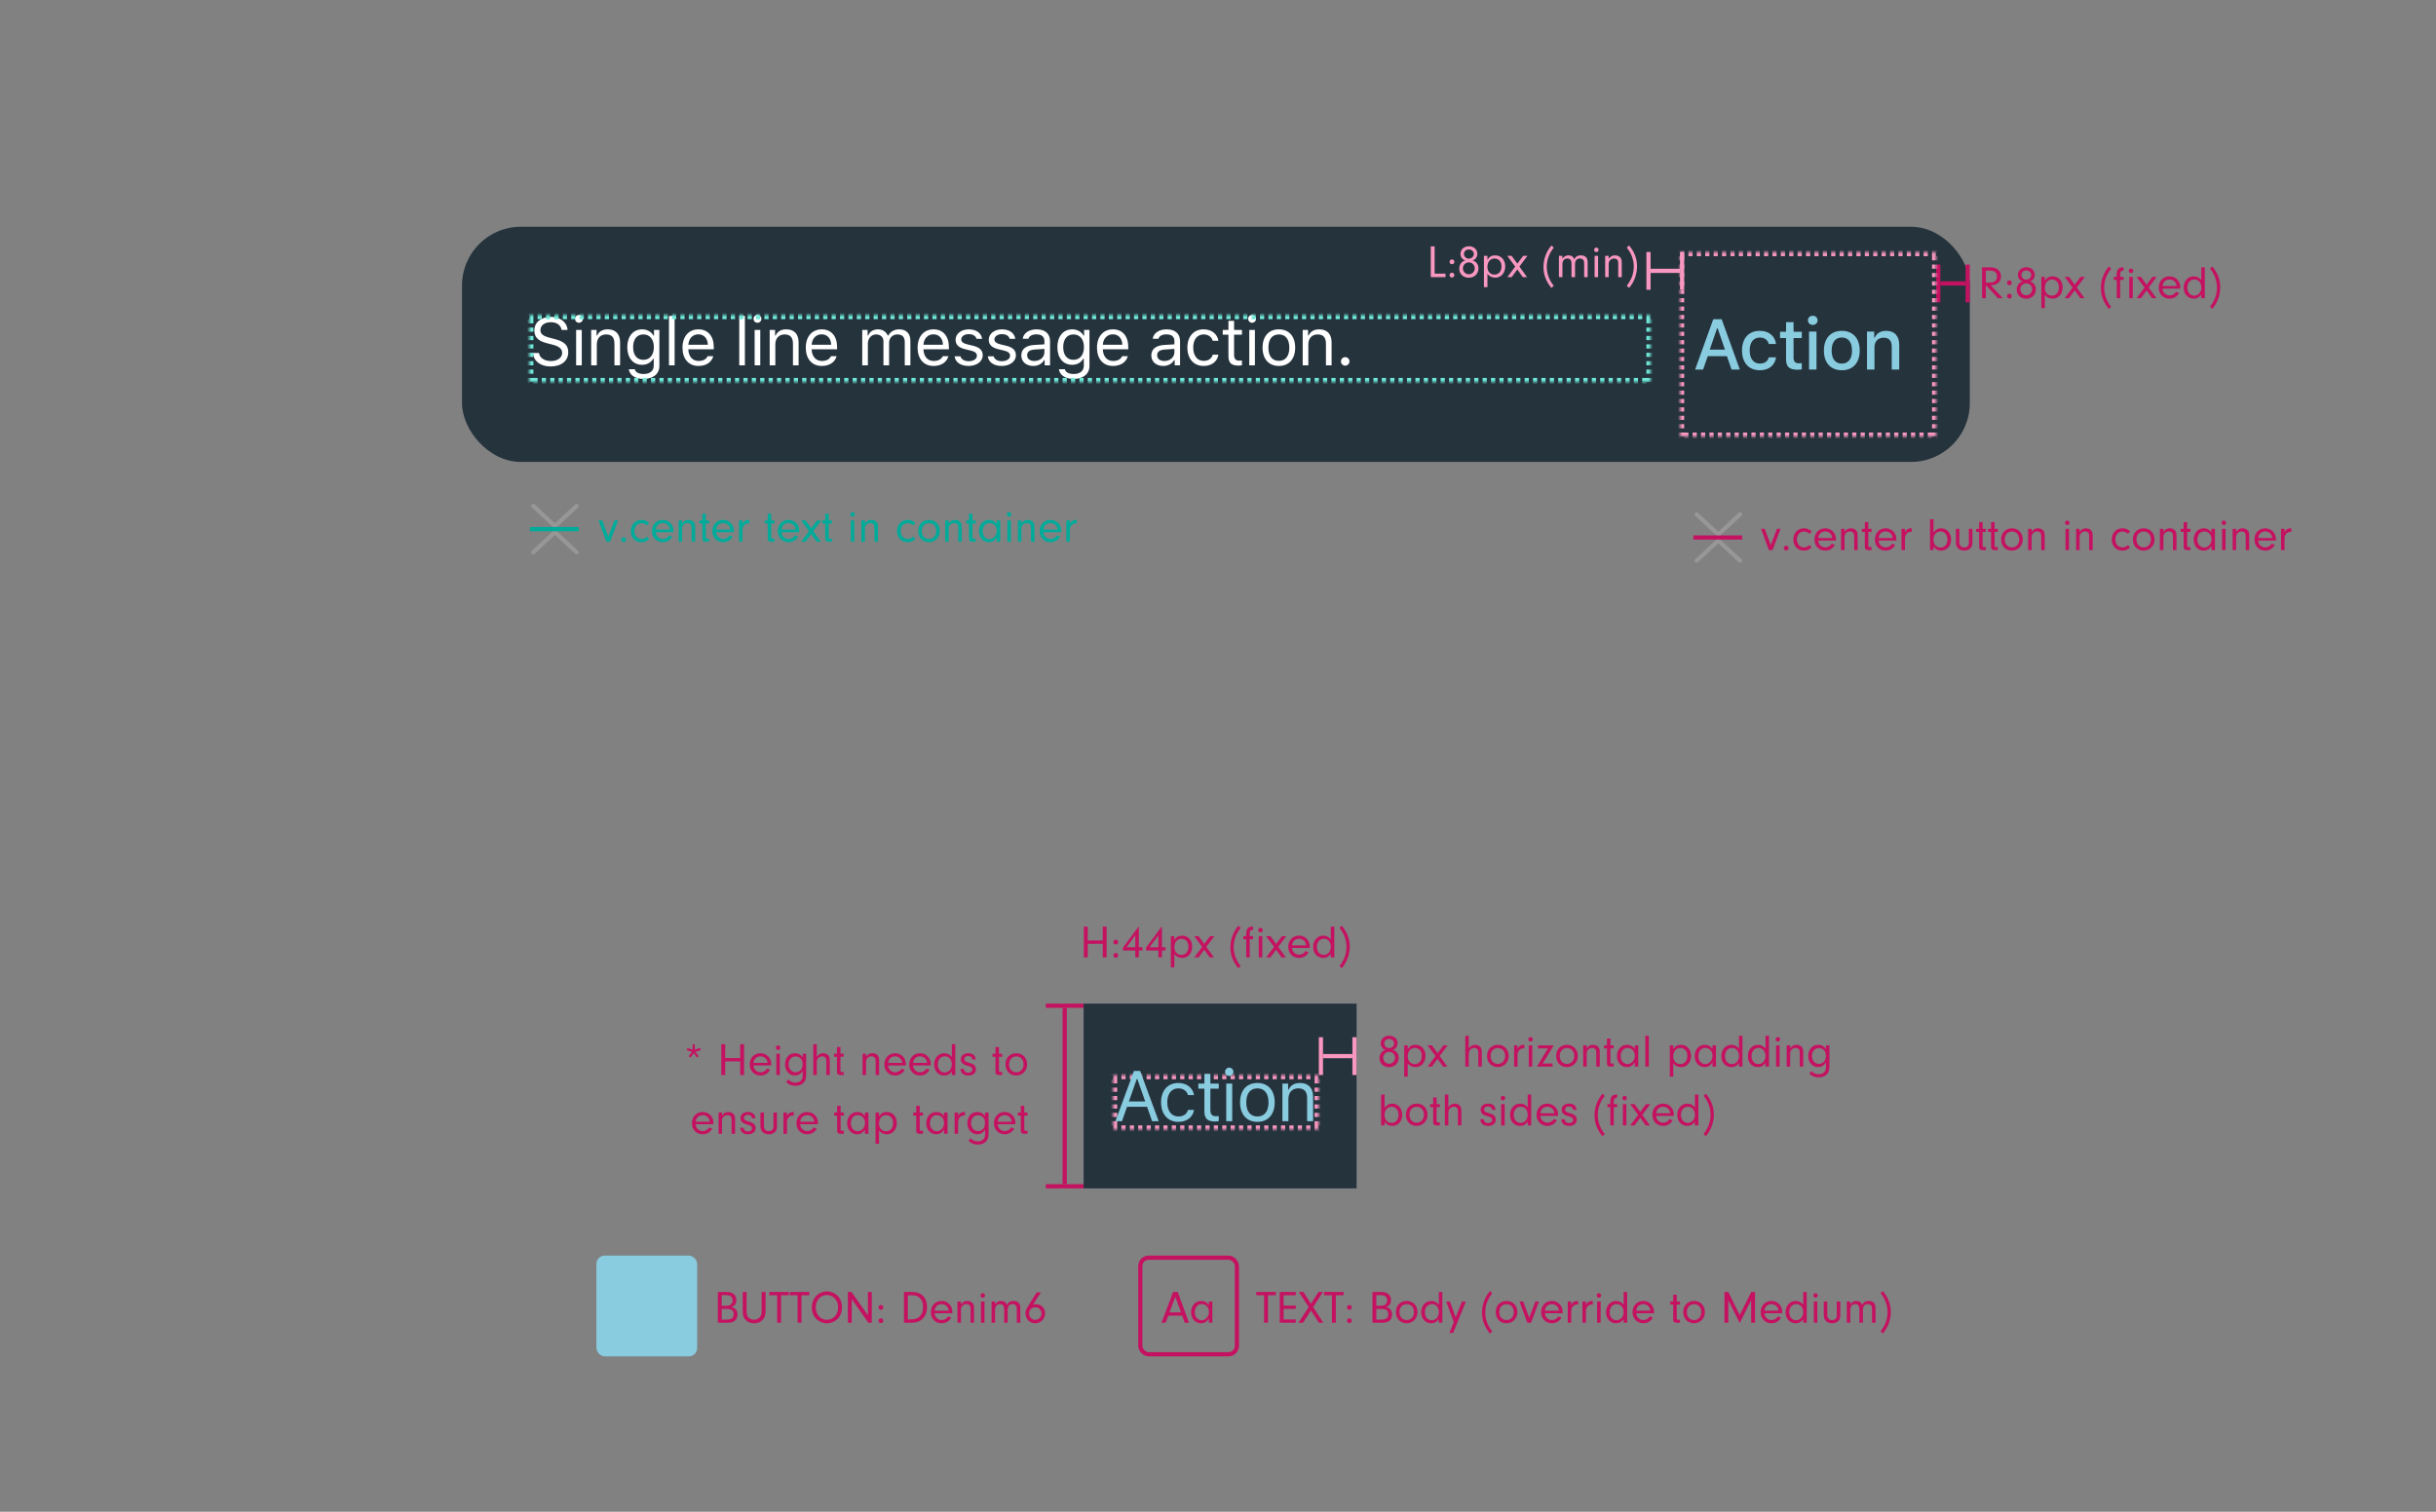 <svg xmlns="http://www.w3.org/2000/svg" xmlns:xlink="http://www.w3.org/1999/xlink" width="580" height="360" viewBox="0 0 580 360">
  <rect x="0" y="0" width="580" height="360" fill="#808080" stroke="none"/>
  <defs>
    <rect id="2-a" width="49" height="13"/>
    <mask id="2-d" width="49" height="13" x="0" y="0" fill="#fff">
      <use xlink:href="#2-a"/>
    </mask>
    <rect id="2-b" width="61" height="44"/>
    <mask id="2-e" width="61" height="44" x="0" y="0" fill="#fff">
      <use xlink:href="#2-b"/>
    </mask>
    <rect id="2-c" width="267" height="16"/>
    <mask id="2-f" width="267" height="16" x="0" y="0" fill="#fff">
      <use xlink:href="#2-c"/>
    </mask>
  </defs>
  <g fill="none" fill-rule="evenodd">
    <rect width="580" height="360" fill="#FFF" fill-opacity=".01" fill-rule="nonzero"/>
    <g transform="translate(142 220)">
      <g fill="#C41261" transform="translate(107 19)">
        <rect width="1" height="42" x="4" y="1"/>
        <rect width="9" height="1"/>
        <rect width="9" height="1" y="43"/>
      </g>
      <path fill="#C41261" d="M189.63 30.018C190.048 30.15 190.246 30.249 190.477 30.491 190.84 30.854 191.027 31.338 191.027 31.91 191.027 33.208 190.07 34.132 188.728 34.132 187.397 34.132 186.462 33.241 186.462 31.987 186.462 31.404 186.66 30.876 187.012 30.513 187.243 30.271 187.43 30.161 187.87 30.018 187.485 29.886 187.32 29.776 187.122 29.534 186.88 29.237 186.748 28.863 186.748 28.456 186.748 27.411 187.606 26.641 188.772 26.641 189.927 26.641 190.763 27.4 190.763 28.445 190.763 28.863 190.62 29.259 190.356 29.567 190.158 29.787 190.004 29.886 189.63 30.018zM188.772 27.411C188.068 27.411 187.584 27.851 187.584 28.467 187.584 29.094 188.101 29.589 188.75 29.589 189.377 29.589 189.938 29.072 189.938 28.478 189.938 27.906 189.399 27.411 188.772 27.411zM188.761 30.48C187.969 30.48 187.331 31.107 187.331 31.899 187.331 32.68 187.958 33.318 188.739 33.318 189.52 33.318 190.147 32.68 190.147 31.899 190.147 31.129 189.52 30.48 188.761 30.48zM192.336 28.929L193.172 28.929 193.172 29.853C193.656 29.105 194.173 28.808 195.02 28.808 196.428 28.808 197.407 29.886 197.407 31.426 197.407 33.021 196.428 34.121 195.02 34.121 194.624 34.121 194.261 34.033 193.909 33.857 193.601 33.703 193.447 33.571 193.172 33.208L193.172 36.376 192.336 36.376 192.336 28.929zM194.877 29.556C193.865 29.556 193.172 30.359 193.172 31.547 193.172 32.658 193.843 33.395 194.844 33.395 195.845 33.395 196.516 32.614 196.516 31.459 196.516 30.865 196.373 30.414 196.076 30.084 195.779 29.754 195.328 29.556 194.877 29.556zM200.289 32.163L198.936 34 197.913 34 199.783 31.481 197.88 28.929 198.936 28.929 200.289 30.788 201.675 28.929 202.698 28.929 200.784 31.481 202.61 34 201.587 34 200.289 32.163zM207.714 26.663L207.714 29.633C208.176 29.061 208.638 28.808 209.243 28.808 209.683 28.808 210.145 28.984 210.42 29.27 210.695 29.545 210.816 29.941 210.816 30.59L210.816 34 209.98 34 209.98 30.634C209.98 29.941 209.639 29.556 209.034 29.556 208.649 29.556 208.308 29.71 208.044 30.007 207.791 30.293 207.714 30.546 207.714 31.03L207.714 34 206.878 34 206.878 26.663 207.714 26.663zM214.655 28.808C216.151 28.808 217.218 29.919 217.218 31.481 217.218 32.966 216.074 34.121 214.622 34.121 213.115 34.121 212.059 33.021 212.059 31.459 212.059 29.886 213.115 28.808 214.655 28.808zM214.655 29.578C213.61 29.578 212.917 30.337 212.917 31.47 212.917 32.592 213.61 33.351 214.644 33.351 215.645 33.351 216.36 32.57 216.36 31.47 216.36 30.337 215.678 29.578 214.655 29.578zM218.494 28.929L219.33 28.929 219.33 29.787C219.484 29.424 219.594 29.27 219.792 29.116 220.045 28.918 220.397 28.808 220.76 28.808L220.958 28.808 220.958 29.655C220.87 29.644 220.782 29.644 220.727 29.644 220.276 29.644 219.88 29.853 219.627 30.227 219.407 30.546 219.33 30.843 219.33 31.426L219.33 34 218.494 34 218.494 28.929zM222.828 28.929L222.828 34 221.992 34 221.992 28.929 222.828 28.929zM222.421 26.96C222.718 26.96 222.949 27.202 222.949 27.51 222.949 27.807 222.707 28.038 222.41 28.038 222.113 28.038 221.882 27.807 221.882 27.499 221.882 27.191 222.113 26.96 222.421 26.96zM225.325 33.263L227.657 33.263 227.657 34 223.917 34 226.557 29.666 224.203 29.666 224.203 28.929 227.932 28.929 225.325 33.263zM231.111 28.808C232.607 28.808 233.674 29.919 233.674 31.481 233.674 32.966 232.53 34.121 231.078 34.121 229.571 34.121 228.515 33.021 228.515 31.459 228.515 29.886 229.571 28.808 231.111 28.808zM231.111 29.578C230.066 29.578 229.373 30.337 229.373 31.47 229.373 32.592 230.066 33.351 231.1 33.351 232.101 33.351 232.816 32.57 232.816 31.47 232.816 30.337 232.134 29.578 231.111 29.578zM234.95 28.929L235.786 28.929 235.786 29.644C236.226 29.05 236.666 28.808 237.293 28.808 237.755 28.808 238.173 28.962 238.47 29.226 238.789 29.534 238.899 29.886 238.899 30.579L238.899 34 238.063 34 238.063 30.766C238.063 30.315 238.008 30.073 237.876 29.897 237.722 29.688 237.425 29.556 237.084 29.556 236.71 29.556 236.369 29.699 236.116 29.985 235.874 30.249 235.786 30.491 235.786 30.909L235.786 34 234.95 34 234.95 28.929zM241.44 29.666L241.44 32.966C241.451 33.219 241.517 33.274 241.825 33.274L242.21 33.274 242.21 34 241.429 34C240.835 33.989 240.604 33.769 240.604 33.208L240.604 29.666 239.9 29.666 239.9 28.929 240.604 28.929 240.604 27.334 241.44 27.334 241.44 28.929 242.21 28.929 242.21 29.666 241.44 29.666zM247.226 29.765L247.226 28.929 248.062 28.929 248.062 34 247.226 34 247.226 33.021C246.72 33.78 246.148 34.121 245.378 34.121 243.981 34.121 242.991 33.021 242.991 31.481 242.991 29.93 244.003 28.808 245.4 28.808 246.17 28.808 246.731 29.105 247.226 29.765zM245.521 29.556C244.971 29.556 244.586 29.743 244.289 30.161 244.025 30.524 243.871 31.008 243.871 31.503 243.871 32.581 244.575 33.395 245.499 33.395 246.456 33.395 247.237 32.504 247.237 31.415 247.237 30.315 246.533 29.556 245.521 29.556zM250.581 34L249.745 34 249.745 26.663 250.581 26.663 250.581 34zM255.564 28.929L256.4 28.929 256.4 29.853C256.884 29.105 257.401 28.808 258.248 28.808 259.656 28.808 260.635 29.886 260.635 31.426 260.635 33.021 259.656 34.121 258.248 34.121 257.852 34.121 257.489 34.033 257.137 33.857 256.829 33.703 256.675 33.571 256.4 33.208L256.4 36.376 255.564 36.376 255.564 28.929zM258.105 29.556C257.093 29.556 256.4 30.359 256.4 31.547 256.4 32.658 257.071 33.395 258.072 33.395 259.073 33.395 259.744 32.614 259.744 31.459 259.744 30.865 259.601 30.414 259.304 30.084 259.007 29.754 258.556 29.556 258.105 29.556zM265.728 29.765L265.728 28.929 266.564 28.929 266.564 34 265.728 34 265.728 33.021C265.222 33.78 264.65 34.121 263.88 34.121 262.483 34.121 261.493 33.021 261.493 31.481 261.493 29.93 262.505 28.808 263.902 28.808 264.672 28.808 265.233 29.105 265.728 29.765zM264.023 29.556C263.473 29.556 263.088 29.743 262.791 30.161 262.527 30.524 262.373 31.008 262.373 31.503 262.373 32.581 263.077 33.395 264.001 33.395 264.958 33.395 265.739 32.504 265.739 31.415 265.739 30.315 265.035 29.556 264.023 29.556zM272.042 29.699L272.042 26.663 272.878 26.663 272.878 34 272.042 34 272.042 33.131C271.536 33.824 270.997 34.121 270.227 34.121 268.83 34.121 267.84 33.032 267.84 31.492 267.84 29.952 268.852 28.808 270.227 28.808 270.975 28.808 271.547 29.083 272.042 29.699zM270.403 29.556C269.402 29.556 268.72 30.348 268.72 31.503 268.72 32.614 269.391 33.395 270.348 33.395 271.327 33.395 272.042 32.581 272.042 31.481 272.042 30.337 271.371 29.556 270.403 29.556zM278.356 29.699L278.356 26.663 279.192 26.663 279.192 34 278.356 34 278.356 33.131C277.85 33.824 277.311 34.121 276.541 34.121 275.144 34.121 274.154 33.032 274.154 31.492 274.154 29.952 275.166 28.808 276.541 28.808 277.289 28.808 277.861 29.083 278.356 29.699zM276.717 29.556C275.716 29.556 275.034 30.348 275.034 31.503 275.034 32.614 275.705 33.395 276.662 33.395 277.641 33.395 278.356 32.581 278.356 31.481 278.356 30.337 277.685 29.556 276.717 29.556zM281.711 28.929L281.711 34 280.875 34 280.875 28.929 281.711 28.929zM281.304 26.96C281.601 26.96 281.832 27.202 281.832 27.51 281.832 27.807 281.59 28.038 281.293 28.038 280.996 28.038 280.765 27.807 280.765 27.499 280.765 27.191 280.996 26.96 281.304 26.96zM283.394 28.929L284.23 28.929 284.23 29.644C284.67 29.05 285.11 28.808 285.737 28.808 286.199 28.808 286.617 28.962 286.914 29.226 287.233 29.534 287.343 29.886 287.343 30.579L287.343 34 286.507 34 286.507 30.766C286.507 30.315 286.452 30.073 286.32 29.897 286.166 29.688 285.869 29.556 285.528 29.556 285.154 29.556 284.813 29.699 284.56 29.985 284.318 30.249 284.23 30.491 284.23 30.909L284.23 34 283.394 34 283.394 28.929zM292.744 29.798L292.744 28.929 293.58 28.929 293.58 34.033C293.58 34.88 293.371 35.452 292.909 35.892 292.458 36.332 291.809 36.563 291.039 36.563 290.093 36.563 289.345 36.255 288.795 35.639L289.367 35.067C289.598 35.309 289.708 35.408 289.851 35.507 290.137 35.683 290.61 35.804 291.039 35.804 291.567 35.804 292.073 35.617 292.359 35.309 292.612 35.034 292.744 34.627 292.744 34.099L292.744 33.032C292.249 33.78 291.666 34.121 290.874 34.121 289.532 34.121 288.531 32.988 288.531 31.481 288.531 30.667 288.828 29.886 289.334 29.402 289.741 29.006 290.291 28.808 290.94 28.808 291.71 28.808 292.227 29.094 292.744 29.798zM291.094 29.578C290.104 29.578 289.411 30.348 289.411 31.448 289.411 32.537 290.115 33.351 291.072 33.351 291.556 33.351 292.029 33.12 292.359 32.735 292.579 32.482 292.722 31.987 292.722 31.481 292.722 30.821 292.623 30.469 292.326 30.139 292.018 29.798 291.545 29.578 291.094 29.578zM187.672 47.131L187.672 48 186.836 48 186.836 40.663 187.672 40.663 187.672 43.798C188.178 43.105 188.717 42.808 189.454 42.808 190.873 42.808 191.863 43.908 191.863 45.481 191.863 47.032 190.884 48.121 189.498 48.121 188.717 48.121 188.167 47.824 187.672 47.131zM189.344 43.556C188.376 43.556 187.661 44.359 187.661 45.47 187.661 46.625 188.321 47.395 189.311 47.395 190.312 47.395 190.983 46.636 190.983 45.503 190.983 44.37 190.301 43.556 189.344 43.556zM195.328 42.808C196.824 42.808 197.891 43.919 197.891 45.481 197.891 46.966 196.747 48.121 195.295 48.121 193.788 48.121 192.732 47.021 192.732 45.459 192.732 43.886 193.788 42.808 195.328 42.808zM195.328 43.578C194.283 43.578 193.59 44.337 193.59 45.47 193.59 46.592 194.283 47.351 195.317 47.351 196.318 47.351 197.033 46.57 197.033 45.47 197.033 44.337 196.351 43.578 195.328 43.578zM200.058 43.666L200.058 46.966C200.069 47.219 200.135 47.274 200.443 47.274L200.828 47.274 200.828 48 200.047 48C199.453 47.989 199.222 47.769 199.222 47.208L199.222 43.666 198.518 43.666 198.518 42.929 199.222 42.929 199.222 41.334 200.058 41.334 200.058 42.929 200.828 42.929 200.828 43.666 200.058 43.666zM202.852 40.663L202.852 43.633C203.314 43.061 203.776 42.808 204.381 42.808 204.821 42.808 205.283 42.984 205.558 43.27 205.833 43.545 205.954 43.941 205.954 44.59L205.954 48 205.118 48 205.118 44.634C205.118 43.941 204.777 43.556 204.172 43.556 203.787 43.556 203.446 43.71 203.182 44.007 202.929 44.293 202.852 44.546 202.852 45.03L202.852 48 202.016 48 202.016 40.663 202.852 40.663zM214.083 44.315L213.247 44.315 213.247 44.26C213.247 43.787 212.862 43.49 212.279 43.49 211.718 43.49 211.366 43.776 211.366 44.216 211.366 44.656 211.586 44.821 212.499 45.074 213.148 45.25 213.489 45.415 213.731 45.657 213.984 45.91 214.138 46.273 214.138 46.647 214.138 47.527 213.412 48.121 212.334 48.121 211.179 48.121 210.53 47.582 210.442 46.559L211.267 46.559C211.322 47.131 211.696 47.439 212.334 47.439 212.906 47.439 213.28 47.142 213.28 46.691 213.28 46.251 212.994 46.031 212.125 45.811 211.025 45.514 210.53 45.052 210.53 44.282 210.53 43.402 211.245 42.808 212.312 42.808 213.39 42.808 214.039 43.358 214.083 44.315zM216.261 42.929L216.261 48 215.425 48 215.425 42.929 216.261 42.929zM215.854 40.96C216.151 40.96 216.382 41.202 216.382 41.51 216.382 41.807 216.14 42.038 215.843 42.038 215.546 42.038 215.315 41.807 215.315 41.499 215.315 41.191 215.546 40.96 215.854 40.96zM221.739 43.699L221.739 40.663 222.575 40.663 222.575 48 221.739 48 221.739 47.131C221.233 47.824 220.694 48.121 219.924 48.121 218.527 48.121 217.537 47.032 217.537 45.492 217.537 43.952 218.549 42.808 219.924 42.808 220.672 42.808 221.244 43.083 221.739 43.699zM220.1 43.556C219.099 43.556 218.417 44.348 218.417 45.503 218.417 46.614 219.088 47.395 220.045 47.395 221.024 47.395 221.739 46.581 221.739 45.481 221.739 44.337 221.068 43.556 220.1 43.556zM228.966 45.734L224.742 45.734C224.786 46.163 224.863 46.383 225.072 46.658 225.402 47.109 225.886 47.351 226.436 47.351 227.063 47.351 227.657 47.01 227.954 46.482L228.691 46.757C228.273 47.604 227.404 48.121 226.436 48.121 224.929 48.121 223.851 47.021 223.851 45.481 223.851 43.919 224.918 42.808 226.403 42.808 227.877 42.808 228.977 43.919 228.977 45.404 228.977 45.47 228.977 45.613 228.966 45.734zM224.753 45.118L228.086 45.118C228.053 44.722 227.976 44.502 227.8 44.249 227.481 43.82 226.964 43.556 226.403 43.556 225.842 43.556 225.336 43.82 225.039 44.26 224.885 44.502 224.819 44.711 224.753 45.118zM233.366 44.315L232.53 44.315 232.53 44.26C232.53 43.787 232.145 43.49 231.562 43.49 231.001 43.49 230.649 43.776 230.649 44.216 230.649 44.656 230.869 44.821 231.782 45.074 232.431 45.25 232.772 45.415 233.014 45.657 233.267 45.91 233.421 46.273 233.421 46.647 233.421 47.527 232.695 48.121 231.617 48.121 230.462 48.121 229.813 47.582 229.725 46.559L230.55 46.559C230.605 47.131 230.979 47.439 231.617 47.439 232.189 47.439 232.563 47.142 232.563 46.691 232.563 46.251 232.277 46.031 231.408 45.811 230.308 45.514 229.813 45.052 229.813 44.282 229.813 43.402 230.528 42.808 231.595 42.808 232.673 42.808 233.322 43.358 233.366 44.315zM240.087 50.046L239.537 50.574C238.239 48.979 237.645 47.428 237.645 45.58 237.645 43.688 238.338 41.818 239.559 40.443L240.087 40.993C238.976 42.368 238.426 43.897 238.426 45.547 238.426 47.153 239.02 48.759 240.087 50.046zM242.243 43.666L242.243 48 241.407 48 241.407 43.666 240.714 43.666 240.714 42.929 241.407 42.929 241.407 42.247C241.407 41.246 241.924 40.652 242.804 40.652 242.848 40.652 242.947 40.652 243.035 40.663L243.035 41.411C242.43 41.477 242.265 41.653 242.243 42.247L242.243 42.929 243.035 42.929 243.035 43.666 242.243 43.666zM245.235 42.929L245.235 48 244.399 48 244.399 42.929 245.235 42.929zM244.817 40.96C245.114 40.96 245.345 41.202 245.345 41.51 245.345 41.807 245.114 42.038 244.817 42.038 244.509 42.038 244.278 41.807 244.278 41.499 244.278 41.191 244.509 40.96 244.817 40.96zM248.535 46.163L247.182 48 246.159 48 248.029 45.481 246.126 42.929 247.182 42.929 248.535 44.788 249.921 42.929 250.944 42.929 249.03 45.481 250.856 48 249.833 48 248.535 46.163zM256.532 45.734L252.308 45.734C252.352 46.163 252.429 46.383 252.638 46.658 252.968 47.109 253.452 47.351 254.002 47.351 254.629 47.351 255.223 47.01 255.52 46.482L256.257 46.757C255.839 47.604 254.97 48.121 254.002 48.121 252.495 48.121 251.417 47.021 251.417 45.481 251.417 43.919 252.484 42.808 253.969 42.808 255.443 42.808 256.543 43.919 256.543 45.404 256.543 45.47 256.543 45.613 256.532 45.734zM252.319 45.118L255.652 45.118C255.619 44.722 255.542 44.502 255.366 44.249 255.047 43.82 254.53 43.556 253.969 43.556 253.408 43.556 252.902 43.82 252.605 44.26 252.451 44.502 252.385 44.711 252.319 45.118zM261.548 43.699L261.548 40.663 262.384 40.663 262.384 48 261.548 48 261.548 47.131C261.042 47.824 260.503 48.121 259.733 48.121 258.336 48.121 257.346 47.032 257.346 45.492 257.346 43.952 258.358 42.808 259.733 42.808 260.481 42.808 261.053 43.083 261.548 43.699zM259.909 43.556C258.908 43.556 258.226 44.348 258.226 45.503 258.226 46.614 258.897 47.395 259.854 47.395 260.833 47.395 261.548 46.581 261.548 45.481 261.548 44.337 260.877 43.556 259.909 43.556zM263.616 40.971L264.166 40.443C265.475 42.049 266.058 43.589 266.058 45.437 266.058 47.34 265.365 49.188 264.144 50.574L263.616 50.024C264.727 48.649 265.277 47.12 265.277 45.47 265.277 43.853 264.694 42.269 263.616 40.971zM116.986 4.755L116.986 8 116.062 8 116.062.663 116.986.663 116.986 3.963 120.561 3.963 120.561.663 121.485.663 121.485 8 120.561 8 120.561 4.755 116.986 4.755zM123.663 6.944C123.993 6.944 124.235 7.186 124.235 7.527 124.235 7.846 123.982 8.088 123.663 8.088 123.333 8.088 123.091 7.846 123.091 7.516 123.091 7.186 123.333 6.944 123.663 6.944zM123.663 3.776C123.993 3.776 124.235 4.018 124.235 4.359 124.235 4.678 123.982 4.92 123.663 4.92 123.333 4.92 123.091 4.678 123.091 4.348 123.091 4.018 123.333 3.776 123.663 3.776zM128.305 6.35L125.368 6.35 125.368 5.668 129.152.564 129.152 5.558 130.01 5.558 130.01 6.35 129.152 6.35 129.152 8 128.305 8 128.305 6.35zM128.305 5.558L128.305 2.753 126.248 5.558 128.305 5.558zM133.805 6.35L130.868 6.35 130.868 5.668 134.652.564 134.652 5.558 135.51 5.558 135.51 6.35 134.652 6.35 134.652 8 133.805 8 133.805 6.35zM133.805 5.558L133.805 2.753 131.748 5.558 133.805 5.558zM136.775 2.929L137.611 2.929 137.611 3.853C138.095 3.105 138.612 2.808 139.459 2.808 140.867 2.808 141.846 3.886 141.846 5.426 141.846 7.021 140.867 8.121 139.459 8.121 139.063 8.121 138.7 8.033 138.348 7.857 138.04 7.703 137.886 7.571 137.611 7.208L137.611 10.376 136.775 10.376 136.775 2.929zM139.316 3.556C138.304 3.556 137.611 4.359 137.611 5.547 137.611 6.658 138.282 7.395 139.283 7.395 140.284 7.395 140.955 6.614 140.955 5.459 140.955 4.865 140.812 4.414 140.515 4.084 140.218 3.754 139.767 3.556 139.316 3.556zM144.728 6.163L143.375 8 142.352 8 144.222 5.481 142.319 2.929 143.375 2.929 144.728 4.788 146.114 2.929 147.137 2.929 145.223 5.481 147.049 8 146.026 8 144.728 6.163zM153.396 10.046L152.846 10.574C151.548 8.979 150.954 7.428 150.954 5.58 150.954 3.688 151.647 1.818 152.868.443L153.396.993C152.285 2.368 151.735 3.897 151.735 5.547 151.735 7.153 152.329 8.759 153.396 10.046zM155.552 3.666L155.552 8 154.716 8 154.716 3.666 154.023 3.666 154.023 2.929 154.716 2.929 154.716 2.247C154.716 1.246 155.233.652 156.113.652 156.157.652 156.256.652 156.344.663L156.344 1.411C155.739 1.477 155.574 1.653 155.552 2.247L155.552 2.929 156.344 2.929 156.344 3.666 155.552 3.666zM158.544 2.929L158.544 8 157.708 8 157.708 2.929 158.544 2.929zM158.126.96C158.423.96 158.654 1.202 158.654 1.51 158.654 1.807 158.423 2.038 158.126 2.038 157.818 2.038 157.587 1.807 157.587 1.499 157.587 1.191 157.818.96 158.126.96zM161.844 6.163L160.491 8 159.468 8 161.338 5.481 159.435 2.929 160.491 2.929 161.844 4.788 163.23 2.929 164.253 2.929 162.339 5.481 164.165 8 163.142 8 161.844 6.163zM169.841 5.734L165.617 5.734C165.661 6.163 165.738 6.383 165.947 6.658 166.277 7.109 166.761 7.351 167.311 7.351 167.938 7.351 168.532 7.01 168.829 6.482L169.566 6.757C169.148 7.604 168.279 8.121 167.311 8.121 165.804 8.121 164.726 7.021 164.726 5.481 164.726 3.919 165.793 2.808 167.278 2.808 168.752 2.808 169.852 3.919 169.852 5.404 169.852 5.47 169.852 5.613 169.841 5.734zM165.628 5.118L168.961 5.118C168.928 4.722 168.851 4.502 168.675 4.249 168.356 3.82 167.839 3.556 167.278 3.556 166.717 3.556 166.211 3.82 165.914 4.26 165.76 4.502 165.694 4.711 165.628 5.118zM174.857 3.699L174.857.663 175.693.663 175.693 8 174.857 8 174.857 7.131C174.351 7.824 173.812 8.121 173.042 8.121 171.645 8.121 170.655 7.032 170.655 5.492 170.655 3.952 171.667 2.808 173.042 2.808 173.79 2.808 174.362 3.083 174.857 3.699zM173.218 3.556C172.217 3.556 171.535 4.348 171.535 5.503 171.535 6.614 172.206 7.395 173.163 7.395 174.142 7.395 174.857 6.581 174.857 5.481 174.857 4.337 174.186 3.556 173.218 3.556zM176.925.971L177.475.443C178.784 2.049 179.367 3.589 179.367 5.437 179.367 7.34 178.674 9.188 177.453 10.574L176.925 10.024C178.036 8.649 178.586 7.12 178.586 5.47 178.586 3.853 178.003 2.269 176.925.971zM23.173 30.808L22.403 31.853 21.963 31.523 22.744 30.489 21.512 30.093 21.677 29.587 22.909 29.95 22.909 28.685 23.437 28.685 23.437 29.95 24.691 29.554 24.867 30.071 23.58 30.489 24.372 31.523 23.965 31.853 23.173 30.808zM30.664 32.755L30.664 36 29.74 36 29.74 28.663 30.664 28.663 30.664 31.963 34.239 31.963 34.239 28.663 35.163 28.663 35.163 36 34.239 36 34.239 32.755 30.664 32.755zM41.62 33.734L37.396 33.734C37.44 34.163 37.517 34.383 37.726 34.658 38.056 35.109 38.54 35.351 39.09 35.351 39.717 35.351 40.311 35.01 40.608 34.482L41.345 34.757C40.927 35.604 40.058 36.121 39.09 36.121 37.583 36.121 36.505 35.021 36.505 33.481 36.505 31.919 37.572 30.808 39.057 30.808 40.531 30.808 41.631 31.919 41.631 33.404 41.631 33.47 41.631 33.613 41.62 33.734zM37.407 33.118L40.74 33.118C40.707 32.722 40.63 32.502 40.454 32.249 40.135 31.82 39.618 31.556 39.057 31.556 38.496 31.556 37.99 31.82 37.693 32.26 37.539 32.502 37.473 32.711 37.407 33.118zM43.677 30.929L43.677 36 42.841 36 42.841 30.929 43.677 30.929zM43.27 28.96C43.567 28.96 43.798 29.202 43.798 29.51 43.798 29.807 43.556 30.038 43.259 30.038 42.962 30.038 42.731 29.807 42.731 29.499 42.731 29.191 42.962 28.96 43.27 28.96zM49.111 31.798L49.111 30.929 49.947 30.929 49.947 36.033C49.947 36.88 49.738 37.452 49.276 37.892 48.825 38.332 48.176 38.563 47.406 38.563 46.46 38.563 45.712 38.255 45.162 37.639L45.734 37.067C45.965 37.309 46.075 37.408 46.218 37.507 46.504 37.683 46.977 37.804 47.406 37.804 47.934 37.804 48.44 37.617 48.726 37.309 48.979 37.034 49.111 36.627 49.111 36.099L49.111 35.032C48.616 35.78 48.033 36.121 47.241 36.121 45.899 36.121 44.898 34.988 44.898 33.481 44.898 32.667 45.195 31.886 45.701 31.402 46.108 31.006 46.658 30.808 47.307 30.808 48.077 30.808 48.594 31.094 49.111 31.798zM47.461 31.578C46.471 31.578 45.778 32.348 45.778 33.448 45.778 34.537 46.482 35.351 47.439 35.351 47.923 35.351 48.396 35.12 48.726 34.735 48.946 34.482 49.089 33.987 49.089 33.481 49.089 32.821 48.99 32.469 48.693 32.139 48.385 31.798 47.912 31.578 47.461 31.578zM52.466 28.663L52.466 31.633C52.928 31.061 53.39 30.808 53.995 30.808 54.435 30.808 54.897 30.984 55.172 31.27 55.447 31.545 55.568 31.941 55.568 32.59L55.568 36 54.732 36 54.732 32.634C54.732 31.941 54.391 31.556 53.786 31.556 53.401 31.556 53.06 31.71 52.796 32.007 52.543 32.293 52.466 32.546 52.466 33.03L52.466 36 51.63 36 51.63 28.663 52.466 28.663zM58.109 31.666L58.109 34.966C58.12 35.219 58.186 35.274 58.494 35.274L58.879 35.274 58.879 36 58.098 36C57.504 35.989 57.273 35.769 57.273 35.208L57.273 31.666 56.569 31.666 56.569 30.929 57.273 30.929 57.273 29.334 58.109 29.334 58.109 30.929 58.879 30.929 58.879 31.666 58.109 31.666zM63.367 30.929L64.203 30.929 64.203 31.644C64.643 31.05 65.083 30.808 65.71 30.808 66.172 30.808 66.59 30.962 66.887 31.226 67.206 31.534 67.316 31.886 67.316 32.579L67.316 36 66.48 36 66.48 32.766C66.48 32.315 66.425 32.073 66.293 31.897 66.139 31.688 65.842 31.556 65.501 31.556 65.127 31.556 64.786 31.699 64.533 31.985 64.291 32.249 64.203 32.491 64.203 32.909L64.203 36 63.367 36 63.367 30.929zM73.674 33.734L69.45 33.734C69.494 34.163 69.571 34.383 69.78 34.658 70.11 35.109 70.594 35.351 71.144 35.351 71.771 35.351 72.365 35.01 72.662 34.482L73.399 34.757C72.981 35.604 72.112 36.121 71.144 36.121 69.637 36.121 68.559 35.021 68.559 33.481 68.559 31.919 69.626 30.808 71.111 30.808 72.585 30.808 73.685 31.919 73.685 33.404 73.685 33.47 73.685 33.613 73.674 33.734zM69.461 33.118L72.794 33.118C72.761 32.722 72.684 32.502 72.508 32.249 72.189 31.82 71.672 31.556 71.111 31.556 70.55 31.556 70.044 31.82 69.747 32.26 69.593 32.502 69.527 32.711 69.461 33.118zM79.603 33.734L75.379 33.734C75.423 34.163 75.5 34.383 75.709 34.658 76.039 35.109 76.523 35.351 77.073 35.351 77.7 35.351 78.294 35.01 78.591 34.482L79.328 34.757C78.91 35.604 78.041 36.121 77.073 36.121 75.566 36.121 74.488 35.021 74.488 33.481 74.488 31.919 75.555 30.808 77.04 30.808 78.514 30.808 79.614 31.919 79.614 33.404 79.614 33.47 79.614 33.613 79.603 33.734zM75.39 33.118L78.723 33.118C78.69 32.722 78.613 32.502 78.437 32.249 78.118 31.82 77.601 31.556 77.04 31.556 76.479 31.556 75.973 31.82 75.676 32.26 75.522 32.502 75.456 32.711 75.39 33.118zM84.619 31.699L84.619 28.663 85.455 28.663 85.455 36 84.619 36 84.619 35.131C84.113 35.824 83.574 36.121 82.804 36.121 81.407 36.121 80.417 35.032 80.417 33.492 80.417 31.952 81.429 30.808 82.804 30.808 83.552 30.808 84.124 31.083 84.619 31.699zM82.98 31.556C81.979 31.556 81.297 32.348 81.297 33.503 81.297 34.614 81.968 35.395 82.925 35.395 83.904 35.395 84.619 34.581 84.619 33.481 84.619 32.337 83.948 31.556 82.98 31.556zM90.317 32.315L89.481 32.315 89.481 32.26C89.481 31.787 89.096 31.49 88.513 31.49 87.952 31.49 87.6 31.776 87.6 32.216 87.6 32.656 87.82 32.821 88.733 33.074 89.382 33.25 89.723 33.415 89.965 33.657 90.218 33.91 90.372 34.273 90.372 34.647 90.372 35.527 89.646 36.121 88.568 36.121 87.413 36.121 86.764 35.582 86.676 34.559L87.501 34.559C87.556 35.131 87.93 35.439 88.568 35.439 89.14 35.439 89.514 35.142 89.514 34.691 89.514 34.251 89.228 34.031 88.359 33.811 87.259 33.514 86.764 33.052 86.764 32.282 86.764 31.402 87.479 30.808 88.546 30.808 89.624 30.808 90.273 31.358 90.317 32.315zM95.85 31.666L95.85 34.966C95.861 35.219 95.927 35.274 96.235 35.274L96.62 35.274 96.62 36 95.839 36C95.245 35.989 95.014 35.769 95.014 35.208L95.014 31.666 94.31 31.666 94.31 30.929 95.014 30.929 95.014 29.334 95.85 29.334 95.85 30.929 96.62 30.929 96.62 31.666 95.85 31.666zM99.997 30.808C101.493 30.808 102.56 31.919 102.56 33.481 102.56 34.966 101.416 36.121 99.964 36.121 98.457 36.121 97.401 35.021 97.401 33.459 97.401 31.886 98.457 30.808 99.997 30.808zM99.997 31.578C98.952 31.578 98.259 32.337 98.259 33.47 98.259 34.592 98.952 35.351 99.986 35.351 100.987 35.351 101.702 34.57 101.702 33.47 101.702 32.337 101.02 31.578 99.997 31.578zM27.859 47.734L23.635 47.734C23.679 48.163 23.756 48.383 23.965 48.658 24.295 49.109 24.779 49.351 25.329 49.351 25.956 49.351 26.55 49.01 26.847 48.482L27.584 48.757C27.166 49.604 26.297 50.121 25.329 50.121 23.822 50.121 22.744 49.021 22.744 47.481 22.744 45.919 23.811 44.808 25.296 44.808 26.77 44.808 27.87 45.919 27.87 47.404 27.87 47.47 27.87 47.613 27.859 47.734zM23.646 47.118L26.979 47.118C26.946 46.722 26.869 46.502 26.693 46.249 26.374 45.82 25.857 45.556 25.296 45.556 24.735 45.556 24.229 45.82 23.932 46.26 23.778 46.502 23.712 46.711 23.646 47.118zM29.08 44.929L29.916 44.929 29.916 45.644C30.356 45.05 30.796 44.808 31.423 44.808 31.885 44.808 32.303 44.962 32.6 45.226 32.919 45.534 33.029 45.886 33.029 46.579L33.029 50 32.193 50 32.193 46.766C32.193 46.315 32.138 46.073 32.006 45.897 31.852 45.688 31.555 45.556 31.214 45.556 30.84 45.556 30.499 45.699 30.246 45.985 30.004 46.249 29.916 46.491 29.916 46.909L29.916 50 29.08 50 29.08 44.929zM37.858 46.315L37.022 46.315 37.022 46.26C37.022 45.787 36.637 45.49 36.054 45.49 35.493 45.49 35.141 45.776 35.141 46.216 35.141 46.656 35.361 46.821 36.274 47.074 36.923 47.25 37.264 47.415 37.506 47.657 37.759 47.91 37.913 48.273 37.913 48.647 37.913 49.527 37.187 50.121 36.109 50.121 34.954 50.121 34.305 49.582 34.217 48.559L35.042 48.559C35.097 49.131 35.471 49.439 36.109 49.439 36.681 49.439 37.055 49.142 37.055 48.691 37.055 48.251 36.769 48.031 35.9 47.811 34.8 47.514 34.305 47.052 34.305 46.282 34.305 45.402 35.02 44.808 36.087 44.808 37.165 44.808 37.814 45.358 37.858 46.315zM42.148 44.929L42.995 44.929 42.995 48.174C42.995 48.867 42.863 49.252 42.489 49.593 42.115 49.934 41.598 50.121 41.026 50.121 40.454 50.121 39.926 49.923 39.563 49.582 39.222 49.252 39.057 48.79 39.057 48.174L39.057 44.929 39.893 44.929 39.893 48.152C39.893 48.867 40.355 49.373 41.026 49.373 41.378 49.373 41.719 49.23 41.928 48.988 42.093 48.79 42.148 48.581 42.148 48.174L42.148 44.929zM44.535 44.929L45.371 44.929 45.371 45.787C45.525 45.424 45.635 45.27 45.833 45.116 46.086 44.918 46.438 44.808 46.801 44.808L46.999 44.808 46.999 45.655C46.911 45.644 46.823 45.644 46.768 45.644 46.317 45.644 45.921 45.853 45.668 46.227 45.448 46.546 45.371 46.843 45.371 47.426L45.371 50 44.535 50 44.535 44.929zM52.741 47.734L48.517 47.734C48.561 48.163 48.638 48.383 48.847 48.658 49.177 49.109 49.661 49.351 50.211 49.351 50.838 49.351 51.432 49.01 51.729 48.482L52.466 48.757C52.048 49.604 51.179 50.121 50.211 50.121 48.704 50.121 47.626 49.021 47.626 47.481 47.626 45.919 48.693 44.808 50.178 44.808 51.652 44.808 52.752 45.919 52.752 47.404 52.752 47.47 52.752 47.613 52.741 47.734zM48.528 47.118L51.861 47.118C51.828 46.722 51.751 46.502 51.575 46.249 51.256 45.82 50.739 45.556 50.178 45.556 49.617 45.556 49.111 45.82 48.814 46.26 48.66 46.502 48.594 46.711 48.528 47.118zM58.153 45.666L58.153 48.966C58.164 49.219 58.23 49.274 58.538 49.274L58.923 49.274 58.923 50 58.142 50C57.548 49.989 57.317 49.769 57.317 49.208L57.317 45.666 56.613 45.666 56.613 44.929 57.317 44.929 57.317 43.334 58.153 43.334 58.153 44.929 58.923 44.929 58.923 45.666 58.153 45.666zM63.939 45.765L63.939 44.929 64.775 44.929 64.775 50 63.939 50 63.939 49.021C63.433 49.78 62.861 50.121 62.091 50.121 60.694 50.121 59.704 49.021 59.704 47.481 59.704 45.93 60.716 44.808 62.113 44.808 62.883 44.808 63.444 45.105 63.939 45.765zM62.234 45.556C61.684 45.556 61.299 45.743 61.002 46.161 60.738 46.524 60.584 47.008 60.584 47.503 60.584 48.581 61.288 49.395 62.212 49.395 63.169 49.395 63.95 48.504 63.95 47.415 63.95 46.315 63.246 45.556 62.234 45.556zM66.458 44.929L67.294 44.929 67.294 45.853C67.778 45.105 68.295 44.808 69.142 44.808 70.55 44.808 71.529 45.886 71.529 47.426 71.529 49.021 70.55 50.121 69.142 50.121 68.746 50.121 68.383 50.033 68.031 49.857 67.723 49.703 67.569 49.571 67.294 49.208L67.294 52.376 66.458 52.376 66.458 44.929zM68.999 45.556C67.987 45.556 67.294 46.359 67.294 47.547 67.294 48.658 67.965 49.395 68.966 49.395 69.967 49.395 70.638 48.614 70.638 47.459 70.638 46.865 70.495 46.414 70.198 46.084 69.901 45.754 69.45 45.556 68.999 45.556zM76.985 45.666L76.985 48.966C76.996 49.219 77.062 49.274 77.37 49.274L77.755 49.274 77.755 50 76.974 50C76.38 49.989 76.149 49.769 76.149 49.208L76.149 45.666 75.445 45.666 75.445 44.929 76.149 44.929 76.149 43.334 76.985 43.334 76.985 44.929 77.755 44.929 77.755 45.666 76.985 45.666zM82.771 45.765L82.771 44.929 83.607 44.929 83.607 50 82.771 50 82.771 49.021C82.265 49.78 81.693 50.121 80.923 50.121 79.526 50.121 78.536 49.021 78.536 47.481 78.536 45.93 79.548 44.808 80.945 44.808 81.715 44.808 82.276 45.105 82.771 45.765zM81.066 45.556C80.516 45.556 80.131 45.743 79.834 46.161 79.57 46.524 79.416 47.008 79.416 47.503 79.416 48.581 80.12 49.395 81.044 49.395 82.001 49.395 82.782 48.504 82.782 47.415 82.782 46.315 82.078 45.556 81.066 45.556zM85.29 44.929L86.126 44.929 86.126 45.787C86.28 45.424 86.39 45.27 86.588 45.116 86.841 44.918 87.193 44.808 87.556 44.808L87.754 44.808 87.754 45.655C87.666 45.644 87.578 45.644 87.523 45.644 87.072 45.644 86.676 45.853 86.423 46.227 86.203 46.546 86.126 46.843 86.126 47.426L86.126 50 85.29 50 85.29 44.929zM92.539 45.798L92.539 44.929 93.375 44.929 93.375 50.033C93.375 50.88 93.166 51.452 92.704 51.892 92.253 52.332 91.604 52.563 90.834 52.563 89.888 52.563 89.14 52.255 88.59 51.639L89.162 51.067C89.393 51.309 89.503 51.408 89.646 51.507 89.932 51.683 90.405 51.804 90.834 51.804 91.362 51.804 91.868 51.617 92.154 51.309 92.407 51.034 92.539 50.627 92.539 50.099L92.539 49.032C92.044 49.78 91.461 50.121 90.669 50.121 89.327 50.121 88.326 48.988 88.326 47.481 88.326 46.667 88.623 45.886 89.129 45.402 89.536 45.006 90.086 44.808 90.735 44.808 91.505 44.808 92.022 45.094 92.539 45.798zM90.889 45.578C89.899 45.578 89.206 46.348 89.206 47.448 89.206 48.537 89.91 49.351 90.867 49.351 91.351 49.351 91.824 49.12 92.154 48.735 92.374 48.482 92.517 47.987 92.517 47.481 92.517 46.821 92.418 46.469 92.121 46.139 91.813 45.798 91.34 45.578 90.889 45.578zM99.766 47.734L95.542 47.734C95.586 48.163 95.663 48.383 95.872 48.658 96.202 49.109 96.686 49.351 97.236 49.351 97.863 49.351 98.457 49.01 98.754 48.482L99.491 48.757C99.073 49.604 98.204 50.121 97.236 50.121 95.729 50.121 94.651 49.021 94.651 47.481 94.651 45.919 95.718 44.808 97.203 44.808 98.677 44.808 99.777 45.919 99.777 47.404 99.777 47.47 99.777 47.613 99.766 47.734zM95.553 47.118L98.886 47.118C98.853 46.722 98.776 46.502 98.6 46.249 98.281 45.82 97.764 45.556 97.203 45.556 96.642 45.556 96.136 45.82 95.839 46.26 95.685 46.502 95.619 46.711 95.553 47.118zM101.878 45.666L101.878 48.966C101.889 49.219 101.955 49.274 102.263 49.274L102.648 49.274 102.648 50 101.867 50C101.273 49.989 101.042 49.769 101.042 49.208L101.042 45.666 100.338 45.666 100.338 44.929 101.042 44.929 101.042 43.334 101.878 43.334 101.878 44.929 102.648 44.929 102.648 45.666 101.878 45.666z"/>
      <rect width="65" height="44" x="116" y="19" fill="#25333D"/>
      <use fill-rule="nonzero" stroke="#F897BF" stroke-dasharray="1" stroke-width="2" mask="url(#2-d)" transform="translate(123 36)" xlink:href="#2-a"/>
      <g fill="#F897BF" transform="translate(172 27)">
        <rect width="1" height="9"/>
        <rect width="1" height="9" x="8"/>
        <rect width="7" height="1" x="1" y="4"/>
      </g>
      <path fill="#89CBDF" d="M132.313,47 L131.11,43.572 L126.345,43.572 L125.142,47 L123.573,47 L127.989,35.022 L129.466,35.022 L133.882,47 L132.313,47 Z M128.661,36.956 L126.785,42.302 L130.67,42.302 L128.794,36.956 L128.661,36.956 Z M142.296,40.791 L140.852,40.791 C140.619,39.903 139.831,39.181 138.544,39.181 C136.934,39.181 135.921,40.467 135.921,42.493 C135.921,44.56 136.95,45.871 138.544,45.871 C139.748,45.871 140.586,45.315 140.852,44.302 L142.296,44.302 C142.039,45.946 140.702,47.158 138.552,47.158 C136.046,47.158 134.444,45.34 134.444,42.493 C134.444,39.704 136.037,37.894 138.544,37.894 C140.719,37.894 142.047,39.197 142.296,40.791 Z M144.758,35.736 L146.186,35.736 L146.186,38.052 L148.178,38.052 L148.178,39.247 L146.186,39.247 L146.186,44.311 C146.186,45.365 146.584,45.813 147.514,45.813 C147.771,45.813 147.912,45.805 148.178,45.78 L148.178,46.983 C147.896,47.033 147.622,47.066 147.34,47.066 C145.497,47.066 144.758,46.386 144.758,44.676 L144.758,39.247 L143.314,39.247 L143.314,38.052 L144.758,38.052 L144.758,35.736 Z M149.959,47 L149.959,38.052 L151.387,38.052 L151.387,47 L149.959,47 Z M150.673,36.234 C150.125,36.234 149.677,35.786 149.677,35.238 C149.677,34.69 150.125,34.242 150.673,34.242 C151.221,34.242 151.669,34.69 151.669,35.238 C151.669,35.786 151.221,36.234 150.673,36.234 Z M157.377,47.158 C154.829,47.158 153.252,45.398 153.252,42.526 C153.252,39.646 154.829,37.894 157.377,37.894 C159.925,37.894 161.503,39.646 161.503,42.526 C161.503,45.398 159.925,47.158 157.377,47.158 Z M157.377,45.871 C159.07,45.871 160.025,44.643 160.025,42.526 C160.025,40.401 159.07,39.181 157.377,39.181 C155.684,39.181 154.729,40.401 154.729,42.526 C154.729,44.643 155.684,45.871 157.377,45.871 Z M163.334,47 L163.334,38.052 L164.695,38.052 L164.695,39.463 L164.828,39.463 C165.276,38.475 166.148,37.894 167.517,37.894 C169.526,37.894 170.647,39.081 170.647,41.206 L170.647,47 L169.219,47 L169.219,41.555 C169.219,39.944 168.538,39.181 167.111,39.181 C165.683,39.181 164.762,40.135 164.762,41.704 L164.762,47 L163.334,47 Z"/>
      <g transform="translate(0 79)">
        <rect width="24" height="24" fill="#89CBDF" rx="2"/>
        <path fill="#C41261" d="M28.913,8.663 L30.981,8.663 C32.477,8.663 33.324,9.367 33.324,10.61 C33.324,11.083 33.181,11.501 32.906,11.809 C32.73,12.018 32.554,12.128 32.158,12.282 C32.565,12.37 32.763,12.447 32.994,12.623 C33.39,12.942 33.599,13.437 33.599,14.031 C33.599,14.713 33.302,15.307 32.807,15.626 C32.378,15.901 31.905,16 30.981,16 L28.913,16 L28.913,8.663 Z M29.837,9.422 L29.837,11.963 L30.772,11.952 C31.355,11.952 31.707,11.875 31.971,11.666 C32.257,11.435 32.422,11.061 32.422,10.654 C32.422,10.181 32.191,9.763 31.839,9.598 C31.575,9.466 31.267,9.422 30.596,9.422 L29.837,9.422 Z M29.837,12.711 L29.837,15.252 L30.761,15.252 C31.531,15.252 31.828,15.197 32.147,15.01 C32.499,14.812 32.675,14.46 32.675,13.976 C32.675,13.096 32.158,12.711 30.992,12.711 L29.837,12.711 Z M35.766,8.663 L35.766,13.03 C35.766,13.965 35.898,14.438 36.25,14.79 C36.558,15.087 37.086,15.285 37.548,15.285 C38.01,15.285 38.527,15.076 38.846,14.746 C39.242,14.361 39.341,13.987 39.341,13.008 L39.341,8.663 L40.287,8.663 L40.287,13.008 C40.287,14.108 40.111,14.735 39.638,15.263 C39.143,15.824 38.406,16.132 37.57,16.132 C36.712,16.132 35.931,15.802 35.436,15.208 C34.985,14.691 34.842,14.152 34.842,13.008 L34.842,8.663 L35.766,8.663 Z M43.961,9.455 L43.961,16 L43.037,16 L43.037,9.455 L41.167,9.455 L41.167,8.663 L45.82,8.663 L45.82,9.455 L43.961,9.455 Z M48.834,9.455 L48.834,16 L47.91,16 L47.91,9.455 L46.04,9.455 L46.04,8.663 L50.693,8.663 L50.693,9.455 L48.834,9.455 Z M54.917,8.531 C55.94,8.531 56.919,8.993 57.623,9.796 C58.217,10.489 58.481,11.303 58.481,12.403 C58.481,13.547 58.041,14.57 57.238,15.252 C56.578,15.824 55.742,16.132 54.895,16.132 C53.806,16.132 52.739,15.615 52.057,14.757 C51.551,14.119 51.287,13.294 51.287,12.37 C51.287,10.181 52.838,8.531 54.917,8.531 Z M54.895,9.389 C53.366,9.389 52.233,10.643 52.233,12.337 C52.233,14.042 53.355,15.285 54.873,15.285 C55.61,15.285 56.336,14.966 56.831,14.405 C57.26,13.932 57.535,13.14 57.535,12.392 C57.535,11.413 57.271,10.698 56.699,10.148 C56.215,9.675 55.544,9.389 54.895,9.389 Z M60.802,10.39 L60.802,16 L59.878,16 L59.878,8.663 L60.725,8.663 L64.641,14.185 L64.641,8.663 L65.565,8.663 L65.565,16 L64.751,16 L60.802,10.39 Z M67.743,14.944 C68.073,14.944 68.315,15.186 68.315,15.527 C68.315,15.846 68.062,16.088 67.743,16.088 C67.413,16.088 67.171,15.846 67.171,15.516 C67.171,15.186 67.413,14.944 67.743,14.944 Z M67.743,11.776 C68.073,11.776 68.315,12.018 68.315,12.359 C68.315,12.678 68.062,12.92 67.743,12.92 C67.413,12.92 67.171,12.678 67.171,12.348 C67.171,12.018 67.413,11.776 67.743,11.776 Z M73.232,16 L73.232,8.663 L75.179,8.663 C77.39,8.663 78.721,10.005 78.721,12.216 C78.721,13.459 78.314,14.482 77.566,15.153 C76.928,15.725 76.081,16 75.014,16 L73.232,16 Z M74.156,9.444 L74.156,15.208 L74.486,15.208 C75.729,15.208 76.257,15.076 76.785,14.658 C77.445,14.13 77.775,13.316 77.775,12.227 C77.775,10.456 76.829,9.444 75.146,9.444 L74.156,9.444 Z M84.749,13.734 L80.525,13.734 C80.569,14.163 80.646,14.383 80.855,14.658 C81.185,15.109 81.669,15.351 82.219,15.351 C82.846,15.351 83.44,15.01 83.737,14.482 L84.474,14.757 C84.056,15.604 83.187,16.121 82.219,16.121 C80.712,16.121 79.634,15.021 79.634,13.481 C79.634,11.919 80.701,10.808 82.186,10.808 C83.66,10.808 84.76,11.919 84.76,13.404 C84.76,13.47 84.76,13.613 84.749,13.734 Z M80.536,13.118 L83.869,13.118 C83.836,12.722 83.759,12.502 83.583,12.249 C83.264,11.82 82.747,11.556 82.186,11.556 C81.625,11.556 81.119,11.82 80.822,12.26 C80.668,12.502 80.602,12.711 80.536,13.118 Z M85.97,10.929 L86.806,10.929 L86.806,11.644 C87.246,11.05 87.686,10.808 88.313,10.808 C88.775,10.808 89.193,10.962 89.49,11.226 C89.809,11.534 89.919,11.886 89.919,12.579 L89.919,16 L89.083,16 L89.083,12.766 C89.083,12.315 89.028,12.073 88.896,11.897 C88.742,11.688 88.445,11.556 88.104,11.556 C87.73,11.556 87.389,11.699 87.136,11.985 C86.894,12.249 86.806,12.491 86.806,12.909 L86.806,16 L85.97,16 L85.97,10.929 Z M92.405,10.929 L92.405,16 L91.569,16 L91.569,10.929 L92.405,10.929 Z M91.998,8.96 C92.295,8.96 92.526,9.202 92.526,9.51 C92.526,9.807 92.284,10.038 91.987,10.038 C91.69,10.038 91.459,9.807 91.459,9.499 C91.459,9.191 91.69,8.96 91.998,8.96 Z M94.088,10.929 L94.924,10.929 L94.924,11.633 C95.309,11.05 95.738,10.808 96.365,10.808 C97.058,10.808 97.498,11.105 97.729,11.732 C98.103,11.083 98.576,10.808 99.335,10.808 C99.918,10.808 100.358,10.995 100.622,11.347 C100.864,11.666 100.93,11.952 100.93,12.755 L100.93,16 L100.094,16 L100.094,12.953 C100.094,12.337 100.072,12.194 99.951,11.985 C99.797,11.721 99.467,11.556 99.071,11.556 C98.334,11.556 97.927,12.051 97.927,12.953 L97.927,16 L97.091,16 L97.091,12.964 C97.091,12.469 97.047,12.216 96.926,11.996 C96.783,11.71 96.475,11.556 96.101,11.556 C95.364,11.556 94.924,12.084 94.924,12.964 L94.924,16 L94.088,16 L94.088,10.929 Z M105.836,8.773 L103.955,11.71 C104.263,11.6 104.406,11.567 104.67,11.567 C105.891,11.567 106.837,12.524 106.837,13.767 C106.837,15.065 105.77,16.132 104.472,16.132 C103.163,16.132 102.151,15.098 102.151,13.767 C102.151,13.228 102.294,12.821 102.712,12.15 L104.813,8.773 L105.836,8.773 Z M104.516,12.315 C103.68,12.315 103.02,12.953 103.02,13.767 C103.02,14.625 103.669,15.307 104.494,15.307 C105.319,15.307 105.979,14.636 105.979,13.8 C105.979,12.975 105.33,12.315 104.516,12.315 Z"/>
        <g transform="translate(129)">
          <rect width="23" height="23" x=".5" y=".5" stroke="#C41261" rx="2"/>
          <path fill="#C41261" d="M10.466 14.306L7.176 14.306 6.505 16 5.548 16 8.309 8.663 9.409 8.663 12.104 16 11.07 16 10.466 14.306zM10.18 13.514L8.838 9.829 7.452 13.514 10.18 13.514zM16.823 11.765L16.823 10.929 17.66 10.929 17.66 16 16.823 16 16.823 15.021C16.317 15.78 15.745 16.121 14.976 16.121 13.579 16.121 12.588 15.021 12.588 13.481 12.588 11.93 13.601 10.808 14.998 10.808 15.768 10.808 16.328 11.105 16.823 11.765zM15.118 11.556C14.569 11.556 14.184 11.743 13.886 12.161 13.623 12.524 13.469 13.008 13.469 13.503 13.469 14.581 14.172 15.395 15.097 15.395 16.053 15.395 16.834 14.504 16.834 13.415 16.834 12.315 16.131 11.556 15.118 11.556zM30.904 9.455L30.904 16 29.98 16 29.98 9.455 28.11 9.455 28.11 8.663 32.763 8.663 32.763 9.455 30.904 9.455zM34.622 9.455L34.622 11.908 37.515 11.908 37.515 12.7 34.622 12.7 34.622 15.208 37.515 15.208 37.515 16 33.698 16 33.698 8.663 37.515 8.663 37.515 9.455 34.622 9.455zM41.134 13.074L39.264 16 38.142 16 40.595 12.26 38.23 8.663 39.341 8.663 41.134 11.446 42.938 8.663 44.016 8.663 41.662 12.26 44.082 16 43.015 16 41.134 13.074zM47.052 9.455L47.052 16 46.128 16 46.128 9.455 44.258 9.455 44.258 8.663 48.911 8.663 48.911 9.455 47.052 9.455zM50.286 14.944C50.616 14.944 50.858 15.186 50.858 15.527 50.858 15.846 50.605 16.088 50.286 16.088 49.956 16.088 49.714 15.846 49.714 15.516 49.714 15.186 49.956 14.944 50.286 14.944zM50.286 11.776C50.616 11.776 50.858 12.018 50.858 12.359 50.858 12.678 50.605 12.92 50.286 12.92 49.956 12.92 49.714 12.678 49.714 12.348 49.714 12.018 49.956 11.776 50.286 11.776zM55.775 8.663L57.843 8.663C59.339 8.663 60.186 9.367 60.186 10.61 60.186 11.083 60.043 11.501 59.768 11.809 59.592 12.018 59.416 12.128 59.02 12.282 59.427 12.37 59.625 12.447 59.856 12.623 60.252 12.942 60.461 13.437 60.461 14.031 60.461 14.713 60.164 15.307 59.669 15.626 59.24 15.901 58.767 16 57.843 16L55.775 16 55.775 8.663zM56.699 9.422L56.699 11.963 57.634 11.952C58.217 11.952 58.569 11.875 58.833 11.666 59.119 11.435 59.284 11.061 59.284 10.654 59.284 10.181 59.053 9.763 58.701 9.598 58.437 9.466 58.129 9.422 57.458 9.422L56.699 9.422zM56.699 12.711L56.699 15.252 57.623 15.252C58.393 15.252 58.69 15.197 59.009 15.01 59.361 14.812 59.537 14.46 59.537 13.976 59.537 13.096 59.02 12.711 57.854 12.711L56.699 12.711zM63.948 10.808C65.444 10.808 66.511 11.919 66.511 13.481 66.511 14.966 65.367 16.121 63.915 16.121 62.408 16.121 61.352 15.021 61.352 13.459 61.352 11.886 62.408 10.808 63.948 10.808zM63.948 11.578C62.903 11.578 62.21 12.337 62.21 13.47 62.21 14.592 62.903 15.351 63.937 15.351 64.938 15.351 65.653 14.57 65.653 13.47 65.653 12.337 64.971 11.578 63.948 11.578zM71.582 11.699L71.582 8.663 72.418 8.663 72.418 16 71.582 16 71.582 15.131C71.076 15.824 70.537 16.121 69.767 16.121 68.37 16.121 67.38 15.032 67.38 13.492 67.38 11.952 68.392 10.808 69.767 10.808 70.515 10.808 71.087 11.083 71.582 11.699zM69.943 11.556C68.942 11.556 68.26 12.348 68.26 13.503 68.26 14.614 68.931 15.395 69.888 15.395 70.867 15.395 71.582 14.581 71.582 13.481 71.582 12.337 70.911 11.556 69.943 11.556zM75.586 14.691L77.104 10.929 78.017 10.929 74.992 18.442 74.079 18.442 75.135 15.846 73.331 10.929 74.222 10.929 75.586 14.691zM84.298 18.046L83.748 18.574C82.45 16.979 81.856 15.428 81.856 13.58 81.856 11.688 82.549 9.818 83.77 8.443L84.298 8.993C83.187 10.368 82.637 11.897 82.637 13.547 82.637 15.153 83.231 16.759 84.298 18.046zM87.719 10.808C89.215 10.808 90.282 11.919 90.282 13.481 90.282 14.966 89.138 16.121 87.686 16.121 86.179 16.121 85.123 15.021 85.123 13.459 85.123 11.886 86.179 10.808 87.719 10.808zM87.719 11.578C86.674 11.578 85.981 12.337 85.981 13.47 85.981 14.592 86.674 15.351 87.708 15.351 88.709 15.351 89.424 14.57 89.424 13.47 89.424 12.337 88.742 11.578 87.719 11.578zM94.572 10.929L95.441 10.929 93.527 16 92.647 16 90.788 10.929 91.668 10.929 93.098 14.801 94.572 10.929zM101.051 13.734L96.827 13.734C96.871 14.163 96.948 14.383 97.157 14.658 97.487 15.109 97.971 15.351 98.521 15.351 99.148 15.351 99.742 15.01 100.039 14.482L100.776 14.757C100.358 15.604 99.489 16.121 98.521 16.121 97.014 16.121 95.936 15.021 95.936 13.481 95.936 11.919 97.003 10.808 98.488 10.808 99.962 10.808 101.062 11.919 101.062 13.404 101.062 13.47 101.062 13.613 101.051 13.734zM96.838 13.118L100.171 13.118C100.138 12.722 100.061 12.502 99.885 12.249 99.566 11.82 99.049 11.556 98.488 11.556 97.927 11.556 97.421 11.82 97.124 12.26 96.97 12.502 96.904 12.711 96.838 13.118zM102.272 10.929L103.108 10.929 103.108 11.787C103.262 11.424 103.372 11.27 103.57 11.116 103.823 10.918 104.175 10.808 104.538 10.808L104.736 10.808 104.736 11.655C104.648 11.644 104.56 11.644 104.505 11.644 104.054 11.644 103.658 11.853 103.405 12.227 103.185 12.546 103.108 12.843 103.108 13.426L103.108 16 102.272 16 102.272 10.929zM105.77 10.929L106.606 10.929 106.606 11.787C106.76 11.424 106.87 11.27 107.068 11.116 107.321 10.918 107.673 10.808 108.036 10.808L108.234 10.808 108.234 11.655C108.146 11.644 108.058 11.644 108.003 11.644 107.552 11.644 107.156 11.853 106.903 12.227 106.683 12.546 106.606 12.843 106.606 13.426L106.606 16 105.77 16 105.77 10.929zM110.104 10.929L110.104 16 109.268 16 109.268 10.929 110.104 10.929zM109.697 8.96C109.994 8.96 110.225 9.202 110.225 9.51 110.225 9.807 109.983 10.038 109.686 10.038 109.389 10.038 109.158 9.807 109.158 9.499 109.158 9.191 109.389 8.96 109.697 8.96zM115.582 11.699L115.582 8.663 116.418 8.663 116.418 16 115.582 16 115.582 15.131C115.076 15.824 114.537 16.121 113.767 16.121 112.37 16.121 111.38 15.032 111.38 13.492 111.38 11.952 112.392 10.808 113.767 10.808 114.515 10.808 115.087 11.083 115.582 11.699zM113.943 11.556C112.942 11.556 112.26 12.348 112.26 13.503 112.26 14.614 112.931 15.395 113.888 15.395 114.867 15.395 115.582 14.581 115.582 13.481 115.582 12.337 114.911 11.556 113.943 11.556zM122.809 13.734L118.585 13.734C118.629 14.163 118.706 14.383 118.915 14.658 119.245 15.109 119.729 15.351 120.279 15.351 120.906 15.351 121.5 15.01 121.797 14.482L122.534 14.757C122.116 15.604 121.247 16.121 120.279 16.121 118.772 16.121 117.694 15.021 117.694 13.481 117.694 11.919 118.761 10.808 120.246 10.808 121.72 10.808 122.82 11.919 122.82 13.404 122.82 13.47 122.82 13.613 122.809 13.734zM118.596 13.118L121.929 13.118C121.896 12.722 121.819 12.502 121.643 12.249 121.324 11.82 120.807 11.556 120.246 11.556 119.685 11.556 119.179 11.82 118.882 12.26 118.728 12.502 118.662 12.711 118.596 13.118zM128.221 11.666L128.221 14.966C128.232 15.219 128.298 15.274 128.606 15.274L128.991 15.274 128.991 16 128.21 16C127.616 15.989 127.385 15.769 127.385 15.208L127.385 11.666 126.681 11.666 126.681 10.929 127.385 10.929 127.385 9.334 128.221 9.334 128.221 10.929 128.991 10.929 128.991 11.666 128.221 11.666zM132.368 10.808C133.864 10.808 134.931 11.919 134.931 13.481 134.931 14.966 133.787 16.121 132.335 16.121 130.828 16.121 129.772 15.021 129.772 13.459 129.772 11.886 130.828 10.808 132.368 10.808zM132.368 11.578C131.323 11.578 130.63 12.337 130.63 13.47 130.63 14.592 131.323 15.351 132.357 15.351 133.358 15.351 134.073 14.57 134.073 13.47 134.073 12.337 133.391 11.578 132.368 11.578zM140.508 10.621L140.508 16 139.584 16 139.584 8.663 140.497 8.663 143.214 14.163 145.964 8.663 146.866 8.663 146.866 16 145.942 16 145.942 10.632 143.214 16.077 140.508 10.621zM153.323 13.734L149.099 13.734C149.143 14.163 149.22 14.383 149.429 14.658 149.759 15.109 150.243 15.351 150.793 15.351 151.42 15.351 152.014 15.01 152.311 14.482L153.048 14.757C152.63 15.604 151.761 16.121 150.793 16.121 149.286 16.121 148.208 15.021 148.208 13.481 148.208 11.919 149.275 10.808 150.76 10.808 152.234 10.808 153.334 11.919 153.334 13.404 153.334 13.47 153.334 13.613 153.323 13.734zM149.11 13.118L152.443 13.118C152.41 12.722 152.333 12.502 152.157 12.249 151.838 11.82 151.321 11.556 150.76 11.556 150.199 11.556 149.693 11.82 149.396 12.26 149.242 12.502 149.176 12.711 149.11 13.118zM158.339 11.699L158.339 8.663 159.175 8.663 159.175 16 158.339 16 158.339 15.131C157.833 15.824 157.294 16.121 156.524 16.121 155.127 16.121 154.137 15.032 154.137 13.492 154.137 11.952 155.149 10.808 156.524 10.808 157.272 10.808 157.844 11.083 158.339 11.699zM156.7 11.556C155.699 11.556 155.017 12.348 155.017 13.503 155.017 14.614 155.688 15.395 156.645 15.395 157.624 15.395 158.339 14.581 158.339 13.481 158.339 12.337 157.668 11.556 156.7 11.556zM161.694 10.929L161.694 16 160.858 16 160.858 10.929 161.694 10.929zM161.287 8.96C161.584 8.96 161.815 9.202 161.815 9.51 161.815 9.807 161.573 10.038 161.276 10.038 160.979 10.038 160.748 9.807 160.748 9.499 160.748 9.191 160.979 8.96 161.287 8.96zM166.325 10.929L167.172 10.929 167.172 14.174C167.172 14.867 167.04 15.252 166.666 15.593 166.292 15.934 165.775 16.121 165.203 16.121 164.631 16.121 164.103 15.923 163.74 15.582 163.399 15.252 163.234 14.79 163.234 14.174L163.234 10.929 164.07 10.929 164.07 14.152C164.07 14.867 164.532 15.373 165.203 15.373 165.555 15.373 165.896 15.23 166.105 14.988 166.27 14.79 166.325 14.581 166.325 14.174L166.325 10.929zM168.712 10.929L169.548 10.929 169.548 11.633C169.933 11.05 170.362 10.808 170.989 10.808 171.682 10.808 172.122 11.105 172.353 11.732 172.727 11.083 173.2 10.808 173.959 10.808 174.542 10.808 174.982 10.995 175.246 11.347 175.488 11.666 175.554 11.952 175.554 12.755L175.554 16 174.718 16 174.718 12.953C174.718 12.337 174.696 12.194 174.575 11.985 174.421 11.721 174.091 11.556 173.695 11.556 172.958 11.556 172.551 12.051 172.551 12.953L172.551 16 171.715 16 171.715 12.964C171.715 12.469 171.671 12.216 171.55 11.996 171.407 11.71 171.099 11.556 170.725 11.556 169.988 11.556 169.548 12.084 169.548 12.964L169.548 16 168.712 16 168.712 10.929zM176.753 8.971L177.303 8.443C178.612 10.049 179.195 11.589 179.195 13.437 179.195 15.34 178.502 17.188 177.281 18.574L176.753 18.024C177.864 16.649 178.414 15.12 178.414 13.47 178.414 11.853 177.831 10.269 176.753 8.971z"/>
        </g>
      </g>
    </g>
    <g transform="translate(110 54)">
      <rect width="359" height="56" fill="#25333D" rx="14"/>
      <rect width="66" height="32" x="285" y="12"/>
      <path fill="#89CBDF" d="M302.271,34 L301.175,30.821 L296.61,30.821 L295.506,34 L293.597,34 L297.921,22.022 L299.922,22.022 L304.247,34 L302.271,34 Z M298.826,24.197 L297.083,29.26 L300.702,29.26 L298.967,24.197 L298.826,24.197 Z M312.868,27.916 L311.133,27.916 C310.925,27.036 310.195,26.38 309,26.38 C307.506,26.38 306.592,27.525 306.592,29.451 C306.592,31.41 307.514,32.581 309,32.581 C310.129,32.581 310.901,32.066 311.133,31.095 L312.868,31.095 C312.635,32.913 311.241,34.174 309.008,34.174 C306.377,34.174 304.766,32.398 304.766,29.451 C304.766,26.554 306.368,24.786 309,24.786 C311.266,24.786 312.635,26.106 312.868,27.916 Z M315.255,22.711 L317.04,22.711 L317.04,25.002 L318.999,25.002 L318.999,26.504 L317.04,26.504 L317.04,31.153 C317.04,32.099 317.43,32.514 318.318,32.514 C318.592,32.514 318.75,32.498 318.999,32.473 L318.999,33.958 C318.708,34.008 318.376,34.05 318.028,34.05 C316.044,34.05 315.255,33.353 315.255,31.609 L315.255,26.504 L313.819,26.504 L313.819,25.002 L315.255,25.002 L315.255,22.711 Z M320.722,34 L320.722,24.96 L322.499,24.96 L322.499,34 L320.722,34 Z M321.61,23.375 C320.946,23.375 320.457,22.902 320.457,22.288 C320.457,21.665 320.946,21.192 321.61,21.192 C322.274,21.192 322.764,21.665 322.764,22.288 C322.764,22.902 322.274,23.375 321.61,23.375 Z M328.53,34.174 C325.882,34.174 324.263,32.406 324.263,29.476 C324.263,26.562 325.89,24.786 328.53,24.786 C331.161,24.786 332.788,26.562 332.788,29.476 C332.788,32.406 331.17,34.174 328.53,34.174 Z M328.53,32.589 C330.074,32.589 330.954,31.443 330.954,29.476 C330.954,27.517 330.074,26.372 328.53,26.372 C326.978,26.372 326.106,27.517 326.106,29.476 C326.106,31.452 326.978,32.589 328.53,32.589 Z M334.52,34 L334.52,24.96 L336.238,24.96 L336.238,26.396 L336.371,26.396 C336.811,25.392 337.707,24.786 339.069,24.786 C341.086,24.786 342.198,25.998 342.198,28.148 L342.198,34 L340.413,34 L340.413,28.596 C340.413,27.144 339.783,26.421 338.463,26.421 C337.143,26.421 336.305,27.301 336.305,28.712 L336.305,34 L334.52,34 Z"/>
      <path fill="#FFF" d="M16.898,30.055 L18.32,30.055 C18.492,31.234 19.617,31.984 21.219,31.984 C22.734,31.984 23.852,31.164 23.852,30.047 C23.852,29.086 23.148,28.477 21.594,28.086 L20.148,27.711 C18.109,27.195 17.227,26.273 17.227,24.672 C17.227,22.758 18.828,21.461 21.211,21.461 C23.391,21.461 25.016,22.758 25.133,24.578 L23.719,24.578 C23.523,23.422 22.57,22.734 21.164,22.734 C19.664,22.734 18.672,23.484 18.672,24.625 C18.672,25.508 19.289,26.016 20.844,26.414 L22.023,26.727 C24.359,27.312 25.297,28.219 25.297,29.875 C25.297,31.945 23.664,33.266 21.086,33.266 C18.695,33.266 17.047,32 16.898,30.055 Z M27.172,33 L27.172,24.578 L28.516,24.578 L28.516,33 L27.172,33 Z M27.844,22.867 C27.328,22.867 26.907,22.445 26.907,21.93 C26.907,21.414 27.328,20.992 27.844,20.992 C28.36,20.992 28.782,21.414 28.782,21.93 C28.782,22.445 28.36,22.867 27.844,22.867 Z M30.758,33 L30.758,24.578 L32.04,24.578 L32.04,25.906 L32.165,25.906 C32.587,24.977 33.407,24.43 34.696,24.43 C36.587,24.43 37.641,25.547 37.641,27.547 L37.641,33 L36.297,33 L36.297,27.875 C36.297,26.359 35.657,25.641 34.313,25.641 C32.969,25.641 32.102,26.539 32.102,28.016 L32.102,33 L30.758,33 Z M43.181,31.688 C44.743,31.688 45.681,30.5 45.681,28.664 C45.681,26.828 44.735,25.641 43.181,25.641 C41.618,25.641 40.743,26.828 40.743,28.664 C40.743,30.5 41.618,31.688 43.181,31.688 Z M43.243,36.234 C41.212,36.234 39.915,35.32 39.712,33.93 L41.134,33.93 C41.282,34.617 42.032,35.062 43.243,35.062 C44.751,35.062 45.649,34.32 45.649,33.078 L45.649,31.422 L45.524,31.422 C44.993,32.352 44.04,32.875 42.884,32.875 C40.704,32.875 39.352,31.188 39.352,28.664 C39.352,26.141 40.72,24.43 42.884,24.43 C44.063,24.43 45.102,25.008 45.587,25.914 L45.712,25.914 L45.712,24.578 L46.993,24.578 L46.993,33.148 C46.993,35.031 45.54,36.234 43.243,36.234 Z M49.282,33 L49.282,21.234 L50.626,21.234 L50.626,33 L49.282,33 Z M56.275,25.617 C54.931,25.617 53.994,26.602 53.892,28.094 L58.533,28.094 C58.502,26.602 57.611,25.617 56.275,25.617 Z M58.494,30.82 L59.837,30.82 C59.431,32.266 58.134,33.148 56.291,33.148 C53.955,33.148 52.494,31.461 52.494,28.797 C52.494,26.148 53.978,24.43 56.291,24.43 C58.564,24.43 59.947,26.047 59.947,28.664 L59.947,29.18 L53.892,29.18 L53.892,29.242 C53.962,30.906 54.892,31.961 56.322,31.961 C57.408,31.961 58.142,31.562 58.494,30.82 Z M66.01,33 L66.01,21.234 L67.354,21.234 L67.354,33 L66.01,33 Z M69.674,33 L69.674,24.578 L71.018,24.578 L71.018,33 L69.674,33 Z M70.346,22.867 C69.831,22.867 69.409,22.445 69.409,21.93 C69.409,21.414 69.831,20.992 70.346,20.992 C70.862,20.992 71.284,21.414 71.284,21.93 C71.284,22.445 70.862,22.867 70.346,22.867 Z M73.261,33 L73.261,24.578 L74.542,24.578 L74.542,25.906 L74.667,25.906 C75.089,24.977 75.909,24.43 77.198,24.43 C79.089,24.43 80.143,25.547 80.143,27.547 L80.143,33 L78.8,33 L78.8,27.875 C78.8,26.359 78.159,25.641 76.815,25.641 C75.472,25.641 74.604,26.539 74.604,28.016 L74.604,33 L73.261,33 Z M85.636,25.617 C84.292,25.617 83.355,26.602 83.253,28.094 L87.894,28.094 C87.863,26.602 86.972,25.617 85.636,25.617 Z M87.855,30.82 L89.198,30.82 C88.792,32.266 87.495,33.148 85.652,33.148 C83.316,33.148 81.855,31.461 81.855,28.797 C81.855,26.148 83.339,24.43 85.652,24.43 C87.925,24.43 89.308,26.047 89.308,28.664 L89.308,29.18 L83.253,29.18 L83.253,29.242 C83.323,30.906 84.253,31.961 85.683,31.961 C86.769,31.961 87.503,31.562 87.855,30.82 Z M95.293,33 L95.293,24.578 L96.574,24.578 L96.574,25.906 L96.699,25.906 C97.082,24.969 97.926,24.43 99.051,24.43 C100.191,24.43 100.988,25.031 101.379,25.906 L101.504,25.906 C101.957,25.016 102.918,24.43 104.082,24.43 C105.801,24.43 106.762,25.414 106.762,27.18 L106.762,33 L105.418,33 L105.418,27.492 C105.418,26.25 104.832,25.641 103.644,25.641 C102.472,25.641 101.691,26.516 101.691,27.586 L101.691,33 L100.347,33 L100.347,27.281 C100.347,26.281 99.652,25.641 98.59,25.641 C97.488,25.641 96.637,26.594 96.637,27.781 L96.637,33 L95.293,33 Z M112.254,25.617 C110.91,25.617 109.973,26.602 109.871,28.094 L114.512,28.094 C114.481,26.602 113.59,25.617 112.254,25.617 Z M114.473,30.82 L115.817,30.82 C115.41,32.266 114.113,33.148 112.27,33.148 C109.934,33.148 108.473,31.461 108.473,28.797 C108.473,26.148 109.957,24.43 112.27,24.43 C114.543,24.43 115.926,26.047 115.926,28.664 L115.926,29.18 L109.871,29.18 L109.871,29.242 C109.942,30.906 110.871,31.961 112.301,31.961 C113.387,31.961 114.121,31.562 114.473,30.82 Z M117.52,26.883 C117.52,25.484 118.872,24.43 120.661,24.43 C122.426,24.43 123.653,25.305 123.832,26.688 L122.504,26.688 C122.325,26.016 121.668,25.57 120.653,25.57 C119.653,25.57 118.872,26.078 118.872,26.828 C118.872,27.406 119.34,27.766 120.332,28.008 L121.629,28.32 C123.215,28.703 123.981,29.391 123.981,30.602 C123.981,32.109 122.52,33.148 120.606,33.148 C118.731,33.148 117.442,32.25 117.293,30.852 L118.676,30.852 C118.903,31.562 119.575,32.016 120.653,32.016 C121.786,32.016 122.598,31.477 122.598,30.703 C122.598,30.125 122.161,29.734 121.262,29.516 L119.817,29.164 C118.239,28.781 117.52,28.102 117.52,26.883 Z M125.419,26.883 C125.419,25.484 126.77,24.43 128.559,24.43 C130.325,24.43 131.552,25.305 131.731,26.688 L130.403,26.688 C130.223,26.016 129.567,25.57 128.552,25.57 C127.552,25.57 126.77,26.078 126.77,26.828 C126.77,27.406 127.239,27.766 128.231,28.008 L129.528,28.32 C131.114,28.703 131.88,29.391 131.88,30.602 C131.88,32.109 130.419,33.148 128.505,33.148 C126.63,33.148 125.341,32.25 125.192,30.852 L126.575,30.852 C126.802,31.562 127.473,32.016 128.552,32.016 C129.684,32.016 130.497,31.477 130.497,30.703 C130.497,30.125 130.059,29.734 129.161,29.516 L127.716,29.164 C126.138,28.781 125.419,28.102 125.419,26.883 Z M136.263,31.969 C137.646,31.969 138.669,31.062 138.669,29.859 L138.669,29.086 L136.403,29.234 C135.122,29.32 134.56,29.766 134.56,30.609 C134.56,31.469 135.286,31.969 136.263,31.969 Z M136.013,33.148 C134.38,33.148 133.169,32.18 133.169,30.641 C133.169,29.133 134.278,28.266 136.239,28.148 L138.669,28 L138.669,27.234 C138.669,26.195 138.021,25.625 136.763,25.625 C135.755,25.625 135.052,26.008 134.864,26.672 L133.505,26.672 C133.685,25.32 135.013,24.43 136.81,24.43 C138.864,24.43 140.013,25.484 140.013,27.234 L140.013,33 L138.732,33 L138.732,31.758 L138.607,31.758 C138.06,32.656 137.138,33.148 136.013,33.148 Z M145.583,31.688 C147.146,31.688 148.083,30.5 148.083,28.664 C148.083,26.828 147.138,25.641 145.583,25.641 C144.021,25.641 143.146,26.828 143.146,28.664 C143.146,30.5 144.021,31.688 145.583,31.688 Z M145.646,36.234 C143.615,36.234 142.318,35.32 142.115,33.93 L143.537,33.93 C143.685,34.617 144.435,35.062 145.646,35.062 C147.154,35.062 148.052,34.32 148.052,33.078 L148.052,31.422 L147.927,31.422 C147.396,32.352 146.443,32.875 145.287,32.875 C143.107,32.875 141.755,31.188 141.755,28.664 C141.755,26.141 143.123,24.43 145.287,24.43 C146.466,24.43 147.505,25.008 147.99,25.914 L148.115,25.914 L148.115,24.578 L149.396,24.578 L149.396,33.148 C149.396,35.031 147.943,36.234 145.646,36.234 Z M154.967,25.617 C153.623,25.617 152.685,26.602 152.584,28.094 L157.224,28.094 C157.193,26.602 156.303,25.617 154.967,25.617 Z M157.185,30.82 L158.529,30.82 C158.123,32.266 156.826,33.148 154.982,33.148 C152.646,33.148 151.185,31.461 151.185,28.797 C151.185,26.148 152.67,24.43 154.982,24.43 C157.256,24.43 158.638,26.047 158.638,28.664 L158.638,29.18 L152.584,29.18 L152.584,29.242 C152.654,30.906 153.584,31.961 155.013,31.961 C156.099,31.961 156.834,31.562 157.185,30.82 Z M167.217,31.969 C168.6,31.969 169.623,31.062 169.623,29.859 L169.623,29.086 L167.358,29.234 C166.077,29.32 165.514,29.766 165.514,30.609 C165.514,31.469 166.241,31.969 167.217,31.969 Z M166.967,33.148 C165.334,33.148 164.123,32.18 164.123,30.641 C164.123,29.133 165.233,28.266 167.194,28.148 L169.623,28 L169.623,27.234 C169.623,26.195 168.975,25.625 167.717,25.625 C166.709,25.625 166.006,26.008 165.819,26.672 L164.459,26.672 C164.639,25.32 165.967,24.43 167.764,24.43 C169.819,24.43 170.967,25.484 170.967,27.234 L170.967,33 L169.686,33 L169.686,31.758 L169.561,31.758 C169.014,32.656 168.092,33.148 166.967,33.148 Z M180.1,27.156 L178.741,27.156 C178.522,26.32 177.78,25.641 176.569,25.641 C175.053,25.641 174.1,26.852 174.1,28.758 C174.1,30.703 175.069,31.938 176.569,31.938 C177.702,31.938 178.491,31.414 178.741,30.461 L180.1,30.461 C179.858,32.008 178.6,33.148 176.577,33.148 C174.218,33.148 172.71,31.438 172.71,28.758 C172.71,26.133 174.21,24.43 176.569,24.43 C178.616,24.43 179.866,25.656 180.1,27.156 Z M182.483,22.398 L183.827,22.398 L183.827,24.578 L185.702,24.578 L185.702,25.703 L183.827,25.703 L183.827,30.469 C183.827,31.461 184.202,31.883 185.077,31.883 C185.319,31.883 185.452,31.875 185.702,31.852 L185.702,32.984 C185.437,33.031 185.179,33.062 184.913,33.062 C183.179,33.062 182.483,32.422 182.483,30.812 L182.483,25.703 L181.124,25.703 L181.124,24.578 L182.483,24.578 L182.483,22.398 Z M187.445,33 L187.445,24.578 L188.788,24.578 L188.788,33 L187.445,33 Z M188.117,22.867 C187.601,22.867 187.179,22.445 187.179,21.93 C187.179,21.414 187.601,20.992 188.117,20.992 C188.632,20.992 189.054,21.414 189.054,21.93 C189.054,22.445 188.632,22.867 188.117,22.867 Z M194.492,33.148 C192.093,33.148 190.609,31.492 190.609,28.789 C190.609,26.078 192.093,24.43 194.492,24.43 C196.89,24.43 198.375,26.078 198.375,28.789 C198.375,31.492 196.89,33.148 194.492,33.148 Z M194.492,31.938 C196.086,31.938 196.984,30.781 196.984,28.789 C196.984,26.789 196.086,25.641 194.492,25.641 C192.898,25.641 192,26.789 192,28.789 C192,30.781 192.898,31.938 194.492,31.938 Z M200.164,33 L200.164,24.578 L201.445,24.578 L201.445,25.906 L201.57,25.906 C201.992,24.977 202.812,24.43 204.102,24.43 C205.992,24.43 207.047,25.547 207.047,27.547 L207.047,33 L205.703,33 L205.703,27.875 C205.703,26.359 205.062,25.641 203.719,25.641 C202.375,25.641 201.508,26.539 201.508,28.016 L201.508,33 L200.164,33 Z M210.289,33.078 C209.735,33.078 209.274,32.617 209.274,32.062 C209.274,31.5 209.735,31.047 210.289,31.047 C210.852,31.047 211.305,31.5 211.305,32.062 C211.305,32.617 210.852,33.078 210.289,33.078 Z"/>
      <g fill="#C41261" transform="translate(351 6)">
        <g transform="translate(0 3)">
          <rect width="1" height="9"/>
          <rect width="1" height="9" x="7"/>
          <rect width="6" height="1" x="1" y="4"/>
        </g>
        <path d="M11.837,7.92 L11.837,11 L10.913,11 L10.913,3.663 L12.915,3.663 C14.477,3.663 15.423,4.466 15.423,5.797 C15.423,6.622 15.049,7.282 14.367,7.645 C14.015,7.832 13.685,7.909 13.014,7.953 L15.863,11 L14.686,11 L11.837,7.92 Z M11.837,7.293 L12.761,7.293 C13.872,7.293 14.477,6.787 14.477,5.863 C14.477,4.95 13.927,4.455 12.915,4.455 L11.837,4.455 L11.837,7.293 Z M17.425,9.944 C17.755,9.944 17.997,10.186 17.997,10.527 C17.997,10.846 17.744,11.088 17.425,11.088 C17.095,11.088 16.853,10.846 16.853,10.516 C16.853,10.186 17.095,9.944 17.425,9.944 Z M17.425,6.776 C17.755,6.776 17.997,7.018 17.997,7.359 C17.997,7.678 17.744,7.92 17.425,7.92 C17.095,7.92 16.853,7.678 16.853,7.348 C16.853,7.018 17.095,6.776 17.425,6.776 Z M22.331,7.018 C22.749,7.15 22.947,7.249 23.178,7.491 C23.541,7.854 23.728,8.338 23.728,8.91 C23.728,10.208 22.771,11.132 21.429,11.132 C20.098,11.132 19.163,10.241 19.163,8.987 C19.163,8.404 19.361,7.876 19.713,7.513 C19.944,7.271 20.131,7.161 20.571,7.018 C20.186,6.886 20.021,6.776 19.823,6.534 C19.581,6.237 19.449,5.863 19.449,5.456 C19.449,4.411 20.307,3.641 21.473,3.641 C22.628,3.641 23.464,4.4 23.464,5.445 C23.464,5.863 23.321,6.259 23.057,6.567 C22.859,6.787 22.705,6.886 22.331,7.018 Z M21.473,4.411 C20.769,4.411 20.285,4.851 20.285,5.467 C20.285,6.094 20.802,6.589 21.451,6.589 C22.078,6.589 22.639,6.072 22.639,5.478 C22.639,4.906 22.1,4.411 21.473,4.411 Z M21.462,7.48 C20.67,7.48 20.032,8.107 20.032,8.899 C20.032,9.68 20.659,10.318 21.44,10.318 C22.221,10.318 22.848,9.68 22.848,8.899 C22.848,8.129 22.221,7.48 21.462,7.48 Z M25.037,5.929 L25.873,5.929 L25.873,6.853 C26.357,6.105 26.874,5.808 27.721,5.808 C29.129,5.808 30.108,6.886 30.108,8.426 C30.108,10.021 29.129,11.121 27.721,11.121 C27.325,11.121 26.962,11.033 26.61,10.857 C26.302,10.703 26.148,10.571 25.873,10.208 L25.873,13.376 L25.037,13.376 L25.037,5.929 Z M27.578,6.556 C26.566,6.556 25.873,7.359 25.873,8.547 C25.873,9.658 26.544,10.395 27.545,10.395 C28.546,10.395 29.217,9.614 29.217,8.459 C29.217,7.865 29.074,7.414 28.777,7.084 C28.48,6.754 28.029,6.556 27.578,6.556 Z M32.99,9.163 L31.637,11 L30.614,11 L32.484,8.481 L30.581,5.929 L31.637,5.929 L32.99,7.788 L34.376,5.929 L35.399,5.929 L33.485,8.481 L35.311,11 L34.288,11 L32.99,9.163 Z M41.658,13.046 L41.108,13.574 C39.81,11.979 39.216,10.428 39.216,8.58 C39.216,6.688 39.909,4.818 41.13,3.443 L41.658,3.993 C40.547,5.368 39.997,6.897 39.997,8.547 C39.997,10.153 40.591,11.759 41.658,13.046 Z M43.814,6.666 L43.814,11 L42.978,11 L42.978,6.666 L42.285,6.666 L42.285,5.929 L42.978,5.929 L42.978,5.247 C42.978,4.246 43.495,3.652 44.375,3.652 C44.419,3.652 44.518,3.652 44.606,3.663 L44.606,4.411 C44.001,4.477 43.836,4.653 43.814,5.247 L43.814,5.929 L44.606,5.929 L44.606,6.666 L43.814,6.666 Z M46.806,5.929 L46.806,11 L45.97,11 L45.97,5.929 L46.806,5.929 Z M46.388,3.96 C46.685,3.96 46.916,4.202 46.916,4.51 C46.916,4.807 46.685,5.038 46.388,5.038 C46.08,5.038 45.849,4.807 45.849,4.499 C45.849,4.191 46.08,3.96 46.388,3.96 Z M50.106,9.163 L48.753,11 L47.73,11 L49.6,8.481 L47.697,5.929 L48.753,5.929 L50.106,7.788 L51.492,5.929 L52.515,5.929 L50.601,8.481 L52.427,11 L51.404,11 L50.106,9.163 Z M58.103,8.734 L53.879,8.734 C53.923,9.163 54,9.383 54.209,9.658 C54.539,10.109 55.023,10.351 55.573,10.351 C56.2,10.351 56.794,10.01 57.091,9.482 L57.828,9.757 C57.41,10.604 56.541,11.121 55.573,11.121 C54.066,11.121 52.988,10.021 52.988,8.481 C52.988,6.919 54.055,5.808 55.54,5.808 C57.014,5.808 58.114,6.919 58.114,8.404 C58.114,8.47 58.114,8.613 58.103,8.734 Z M53.89,8.118 L57.223,8.118 C57.19,7.722 57.113,7.502 56.937,7.249 C56.618,6.82 56.101,6.556 55.54,6.556 C54.979,6.556 54.473,6.82 54.176,7.26 C54.022,7.502 53.956,7.711 53.89,8.118 Z M63.119,6.699 L63.119,3.663 L63.955,3.663 L63.955,11 L63.119,11 L63.119,10.131 C62.613,10.824 62.074,11.121 61.304,11.121 C59.907,11.121 58.917,10.032 58.917,8.492 C58.917,6.952 59.929,5.808 61.304,5.808 C62.052,5.808 62.624,6.083 63.119,6.699 Z M61.48,6.556 C60.479,6.556 59.797,7.348 59.797,8.503 C59.797,9.614 60.468,10.395 61.425,10.395 C62.404,10.395 63.119,9.581 63.119,8.481 C63.119,7.337 62.448,6.556 61.48,6.556 Z M65.187,3.971 L65.737,3.443 C67.046,5.049 67.629,6.589 67.629,8.437 C67.629,10.34 66.936,12.188 65.715,13.574 L65.187,13.024 C66.298,11.649 66.848,10.12 66.848,8.47 C66.848,6.853 66.265,5.269 65.187,3.971 Z"/>
      </g>
      <use fill-rule="nonzero" stroke="#F897BF" stroke-dasharray="1" stroke-width="2" mask="url(#2-e)" transform="translate(290 6)" xlink:href="#2-b"/>
      <g fill="#F897BF" transform="translate(229 1)">
        <g transform="translate(53 5)">
          <rect width="1" height="9"/>
          <rect width="1" height="9" x="8"/>
          <rect width="7" height="1" x="1" y="4"/>
        </g>
        <path d="M2.581,10.164 L5.166,10.164 L5.166,11 L1.657,11 L1.657,3.663 L2.581,3.663 L2.581,10.164 Z M6.706,9.944 C7.036,9.944 7.278,10.186 7.278,10.527 C7.278,10.846 7.025,11.088 6.706,11.088 C6.376,11.088 6.134,10.846 6.134,10.516 C6.134,10.186 6.376,9.944 6.706,9.944 Z M6.706,6.776 C7.036,6.776 7.278,7.018 7.278,7.359 C7.278,7.678 7.025,7.92 6.706,7.92 C6.376,7.92 6.134,7.678 6.134,7.348 C6.134,7.018 6.376,6.776 6.706,6.776 Z M11.612,7.018 C12.03,7.15 12.228,7.249 12.459,7.491 C12.822,7.854 13.009,8.338 13.009,8.91 C13.009,10.208 12.052,11.132 10.71,11.132 C9.379,11.132 8.444,10.241 8.444,8.987 C8.444,8.404 8.642,7.876 8.994,7.513 C9.225,7.271 9.412,7.161 9.852,7.018 C9.467,6.886 9.302,6.776 9.104,6.534 C8.862,6.237 8.73,5.863 8.73,5.456 C8.73,4.411 9.588,3.641 10.754,3.641 C11.909,3.641 12.745,4.4 12.745,5.445 C12.745,5.863 12.602,6.259 12.338,6.567 C12.14,6.787 11.986,6.886 11.612,7.018 Z M10.754,4.411 C10.05,4.411 9.566,4.851 9.566,5.467 C9.566,6.094 10.083,6.589 10.732,6.589 C11.359,6.589 11.92,6.072 11.92,5.478 C11.92,4.906 11.381,4.411 10.754,4.411 Z M10.743,7.48 C9.951,7.48 9.313,8.107 9.313,8.899 C9.313,9.68 9.94,10.318 10.721,10.318 C11.502,10.318 12.129,9.68 12.129,8.899 C12.129,8.129 11.502,7.48 10.743,7.48 Z M14.318,5.929 L15.154,5.929 L15.154,6.853 C15.638,6.105 16.155,5.808 17.002,5.808 C18.41,5.808 19.389,6.886 19.389,8.426 C19.389,10.021 18.41,11.121 17.002,11.121 C16.606,11.121 16.243,11.033 15.891,10.857 C15.583,10.703 15.429,10.571 15.154,10.208 L15.154,13.376 L14.318,13.376 L14.318,5.929 Z M16.859,6.556 C15.847,6.556 15.154,7.359 15.154,8.547 C15.154,9.658 15.825,10.395 16.826,10.395 C17.827,10.395 18.498,9.614 18.498,8.459 C18.498,7.865 18.355,7.414 18.058,7.084 C17.761,6.754 17.31,6.556 16.859,6.556 Z M22.271,9.163 L20.918,11 L19.895,11 L21.765,8.481 L19.862,5.929 L20.918,5.929 L22.271,7.788 L23.657,5.929 L24.68,5.929 L22.766,8.481 L24.592,11 L23.569,11 L22.271,9.163 Z M30.939,13.046 L30.389,13.574 C29.091,11.979 28.497,10.428 28.497,8.58 C28.497,6.688 29.19,4.818 30.411,3.443 L30.939,3.993 C29.828,5.368 29.278,6.897 29.278,8.547 C29.278,10.153 29.872,11.759 30.939,13.046 Z M32.171,5.929 L33.007,5.929 L33.007,6.633 C33.392,6.05 33.821,5.808 34.448,5.808 C35.141,5.808 35.581,6.105 35.812,6.732 C36.186,6.083 36.659,5.808 37.418,5.808 C38.001,5.808 38.441,5.995 38.705,6.347 C38.947,6.666 39.013,6.952 39.013,7.755 L39.013,11 L38.177,11 L38.177,7.953 C38.177,7.337 38.155,7.194 38.034,6.985 C37.88,6.721 37.55,6.556 37.154,6.556 C36.417,6.556 36.01,7.051 36.01,7.953 L36.01,11 L35.174,11 L35.174,7.964 C35.174,7.469 35.13,7.216 35.009,6.996 C34.866,6.71 34.558,6.556 34.184,6.556 C33.447,6.556 33.007,7.084 33.007,7.964 L33.007,11 L32.171,11 L32.171,5.929 Z M41.499,5.929 L41.499,11 L40.663,11 L40.663,5.929 L41.499,5.929 Z M41.092,3.96 C41.389,3.96 41.62,4.202 41.62,4.51 C41.62,4.807 41.378,5.038 41.081,5.038 C40.784,5.038 40.553,4.807 40.553,4.499 C40.553,4.191 40.784,3.96 41.092,3.96 Z M43.182,5.929 L44.018,5.929 L44.018,6.644 C44.458,6.05 44.898,5.808 45.525,5.808 C45.987,5.808 46.405,5.962 46.702,6.226 C47.021,6.534 47.131,6.886 47.131,7.579 L47.131,11 L46.295,11 L46.295,7.766 C46.295,7.315 46.24,7.073 46.108,6.897 C45.954,6.688 45.657,6.556 45.316,6.556 C44.942,6.556 44.601,6.699 44.348,6.985 C44.106,7.249 44.018,7.491 44.018,7.909 L44.018,11 L43.182,11 L43.182,5.929 Z M48.33,3.971 L48.88,3.443 C50.189,5.049 50.772,6.589 50.772,8.437 C50.772,10.34 50.079,12.188 48.858,13.574 L48.33,13.024 C49.441,11.649 49.991,10.12 49.991,8.47 C49.991,6.853 49.408,5.269 48.33,3.971 Z"/>
      </g>
      <use fill-rule="nonzero" stroke="#6FEAD9" stroke-dasharray="1" stroke-width="2" mask="url(#2-f)" transform="translate(16 21)" xlink:href="#2-c"/>
      <g transform="translate(293 66)">
        <g transform="translate(0 2.48)">
          <polyline stroke="#979797" stroke-linecap="round" stroke-linejoin="round" points=".96 4.8 6.128 0 6.128 0 11.295 4.8" transform="rotate(180 6.128 2.4)"/>
          <polyline stroke="#979797" stroke-linecap="round" stroke-linejoin="round" points=".96 11.04 6.128 6.24 6.128 6.24 11.295 11.04" transform="matrix(-1 0 0 1 12.255 0)"/>
          <path stroke="#C41261" d="M0.188,5.52 L11.812,5.52"/>
        </g>
        <path fill="#C41261" d="M20.084,5.929 L20.953,5.929 L19.038,11 L18.159,11 L16.299,5.929 L17.18,5.929 L18.61,9.801 L20.084,5.929 Z M22.284,9.944 C22.613,9.944 22.855,10.186 22.855,10.527 C22.855,10.846 22.602,11.088 22.284,11.088 C21.953,11.088 21.712,10.846 21.712,10.516 C21.712,10.186 21.953,9.944 22.284,9.944 Z M27.828,9.801 L28.345,10.373 C27.773,10.89 27.212,11.121 26.474,11.121 C25.023,11.121 23.988,10.021 23.988,8.481 C23.988,6.908 25.034,5.808 26.518,5.808 C27.244,5.808 27.838,6.05 28.366,6.567 L27.828,7.106 C27.442,6.754 27.014,6.578 26.541,6.578 C25.54,6.578 24.846,7.348 24.846,8.448 C24.846,9.57 25.54,10.351 26.529,10.351 C27.024,10.351 27.421,10.186 27.828,9.801 Z M34.13,8.734 L29.907,8.734 C29.951,9.163 30.027,9.383 30.236,9.658 C30.567,10.109 31.05,10.351 31.601,10.351 C32.227,10.351 32.822,10.01 33.118,9.482 L33.855,9.757 C33.438,10.604 32.569,11.121 31.601,11.121 C30.093,11.121 29.015,10.021 29.015,8.481 C29.015,6.919 30.082,5.808 31.567,5.808 C33.041,5.808 34.142,6.919 34.142,8.404 C34.142,8.47 34.142,8.613 34.13,8.734 Z M29.918,8.118 L33.251,8.118 C33.218,7.722 33.141,7.502 32.965,7.249 C32.645,6.82 32.129,6.556 31.567,6.556 C31.006,6.556 30.5,6.82 30.203,7.26 C30.049,7.502 29.983,7.711 29.918,8.118 Z M35.352,5.929 L36.188,5.929 L36.188,6.644 C36.627,6.05 37.068,5.808 37.694,5.808 C38.157,5.808 38.575,5.962 38.871,6.226 C39.191,6.534 39.3,6.886 39.3,7.579 L39.3,11 L38.465,11 L38.465,7.766 C38.465,7.315 38.41,7.073 38.278,6.897 C38.123,6.688 37.827,6.556 37.486,6.556 C37.111,6.556 36.77,6.699 36.517,6.985 C36.276,7.249 36.188,7.491 36.188,7.909 L36.188,11 L35.352,11 L35.352,5.929 Z M41.842,6.666 L41.842,9.966 C41.852,10.219 41.919,10.274 42.227,10.274 L42.611,10.274 L42.611,11 L41.831,11 C41.236,10.989 41.005,10.769 41.005,10.208 L41.005,6.666 L40.301,6.666 L40.301,5.929 L41.005,5.929 L41.005,4.334 L41.842,4.334 L41.842,5.929 L42.611,5.929 L42.611,6.666 L41.842,6.666 Z M48.508,8.734 L44.283,8.734 C44.328,9.163 44.404,9.383 44.614,9.658 C44.944,10.109 45.428,10.351 45.977,10.351 C46.605,10.351 47.199,10.01 47.495,9.482 L48.233,9.757 C47.815,10.604 46.946,11.121 45.977,11.121 C44.471,11.121 43.392,10.021 43.392,8.481 C43.392,6.919 44.459,5.808 45.944,5.808 C47.419,5.808 48.519,6.919 48.519,8.404 C48.519,8.47 48.519,8.613 48.508,8.734 Z M44.294,8.118 L47.627,8.118 C47.594,7.722 47.517,7.502 47.342,7.249 C47.023,6.82 46.505,6.556 45.944,6.556 C45.383,6.556 44.877,6.82 44.581,7.26 C44.426,7.502 44.361,7.711 44.294,8.118 Z M49.728,5.929 L50.565,5.929 L50.565,6.787 C50.718,6.424 50.828,6.27 51.026,6.116 C51.279,5.918 51.632,5.808 51.995,5.808 L52.193,5.808 L52.193,6.655 C52.105,6.644 52.017,6.644 51.962,6.644 C51.511,6.644 51.114,6.853 50.861,7.227 C50.642,7.546 50.565,7.843 50.565,8.426 L50.565,11 L49.728,11 L49.728,5.929 Z M57.362,10.131 L57.362,11 L56.526,11 L56.526,3.663 L57.362,3.663 L57.362,6.798 C57.868,6.105 58.407,5.808 59.145,5.808 C60.563,5.808 61.553,6.908 61.553,8.481 C61.553,10.032 60.575,11.121 59.188,11.121 C58.407,11.121 57.858,10.824 57.362,10.131 Z M59.035,6.556 C58.066,6.556 57.352,7.359 57.352,8.47 C57.352,9.625 58.011,10.395 59.002,10.395 C60.002,10.395 60.673,9.636 60.673,8.503 C60.673,7.37 59.992,6.556 59.035,6.556 Z M65.778,5.929 L66.624,5.929 L66.624,9.174 C66.624,9.867 66.493,10.252 66.118,10.593 C65.745,10.934 65.228,11.121 64.656,11.121 C64.084,11.121 63.556,10.923 63.193,10.582 C62.852,10.252 62.687,9.79 62.687,9.174 L62.687,5.929 L63.523,5.929 L63.523,9.152 C63.523,9.867 63.984,10.373 64.656,10.373 C65.007,10.373 65.349,10.23 65.558,9.988 C65.722,9.79 65.778,9.581 65.778,9.174 L65.778,5.929 Z M69.055,6.666 L69.055,9.966 C69.067,10.219 69.132,10.274 69.441,10.274 L69.826,10.274 L69.826,11 L69.044,11 C68.451,10.989 68.219,10.769 68.219,10.208 L68.219,6.666 L67.516,6.666 L67.516,5.929 L68.219,5.929 L68.219,4.334 L69.055,4.334 L69.055,5.929 L69.826,5.929 L69.826,6.666 L69.055,6.666 Z M71.904,6.666 L71.904,9.966 C71.915,10.219 71.981,10.274 72.29,10.274 L72.674,10.274 L72.674,11 L71.894,11 C71.299,10.989 71.069,10.769 71.069,10.208 L71.069,6.666 L70.365,6.666 L70.365,5.929 L71.069,5.929 L71.069,4.334 L71.904,4.334 L71.904,5.929 L72.674,5.929 L72.674,6.666 L71.904,6.666 Z M76.052,5.808 C77.547,5.808 78.615,6.919 78.615,8.481 C78.615,9.966 77.471,11.121 76.019,11.121 C74.511,11.121 73.456,10.021 73.456,8.459 C73.456,6.886 74.511,5.808 76.052,5.808 Z M76.052,6.578 C75.007,6.578 74.314,7.337 74.314,8.47 C74.314,9.592 75.007,10.351 76.04,10.351 C77.041,10.351 77.757,9.57 77.757,8.47 C77.757,7.337 77.075,6.578 76.052,6.578 Z M79.891,5.929 L80.727,5.929 L80.727,6.644 C81.166,6.05 81.606,5.808 82.234,5.808 C82.695,5.808 83.114,5.962 83.41,6.226 C83.73,6.534 83.84,6.886 83.84,7.579 L83.84,11 L83.004,11 L83.004,7.766 C83.004,7.315 82.948,7.073 82.817,6.897 C82.662,6.688 82.365,6.556 82.025,6.556 C81.65,6.556 81.309,6.699 81.056,6.985 C80.814,7.249 80.727,7.491 80.727,7.909 L80.727,11 L79.891,11 L79.891,5.929 Z M89.626,5.929 L89.626,11 L88.79,11 L88.79,5.929 L89.626,5.929 Z M89.219,3.96 C89.516,3.96 89.746,4.202 89.746,4.51 C89.746,4.807 89.504,5.038 89.207,5.038 C88.91,5.038 88.68,4.807 88.68,4.499 C88.68,4.191 88.91,3.96 89.219,3.96 Z M91.308,5.929 L92.144,5.929 L92.144,6.644 C92.585,6.05 93.025,5.808 93.651,5.808 C94.114,5.808 94.531,5.962 94.829,6.226 C95.147,6.534 95.257,6.886 95.257,7.579 L95.257,11 L94.421,11 L94.421,7.766 C94.421,7.315 94.367,7.073 94.234,6.897 C94.081,6.688 93.784,6.556 93.442,6.556 C93.069,6.556 92.728,6.699 92.475,6.985 C92.233,7.249 92.144,7.491 92.144,7.909 L92.144,11 L91.308,11 L91.308,5.929 Z M103.639,9.801 L104.156,10.373 C103.585,10.89 103.023,11.121 102.287,11.121 C100.835,11.121 99.8,10.021 99.8,8.481 C99.8,6.908 100.846,5.808 102.331,5.808 C103.056,5.808 103.65,6.05 104.178,6.567 L103.639,7.106 C103.254,6.754 102.826,6.578 102.353,6.578 C101.352,6.578 100.659,7.348 100.659,8.448 C100.659,9.57 101.352,10.351 102.341,10.351 C102.837,10.351 103.233,10.186 103.639,9.801 Z M107.424,5.808 C108.919,5.808 109.987,6.919 109.987,8.481 C109.987,9.966 108.843,11.121 107.391,11.121 C105.883,11.121 104.828,10.021 104.828,8.459 C104.828,6.886 105.883,5.808 107.424,5.808 Z M107.424,6.578 C106.379,6.578 105.686,7.337 105.686,8.47 C105.686,9.592 106.379,10.351 107.412,10.351 C108.413,10.351 109.129,9.57 109.129,8.47 C109.129,7.337 108.447,6.578 107.424,6.578 Z M111.263,5.929 L112.099,5.929 L112.099,6.644 C112.538,6.05 112.978,5.808 113.606,5.808 C114.067,5.808 114.486,5.962 114.782,6.226 C115.102,6.534 115.212,6.886 115.212,7.579 L115.212,11 L114.376,11 L114.376,7.766 C114.376,7.315 114.32,7.073 114.189,6.897 C114.034,6.688 113.737,6.556 113.397,6.556 C113.022,6.556 112.681,6.699 112.428,6.985 C112.186,7.249 112.099,7.491 112.099,7.909 L112.099,11 L111.263,11 L111.263,5.929 Z M117.752,6.666 L117.752,9.966 C117.763,10.219 117.829,10.274 118.138,10.274 L118.522,10.274 L118.522,11 L117.742,11 C117.147,10.989 116.916,10.769 116.916,10.208 L116.916,6.666 L116.213,6.666 L116.213,5.929 L116.916,5.929 L116.916,4.334 L117.752,4.334 L117.752,5.929 L118.522,5.929 L118.522,6.666 L117.752,6.666 Z M123.538,6.765 L123.538,5.929 L124.374,5.929 L124.374,11 L123.538,11 L123.538,10.021 C123.032,10.78 122.46,11.121 121.691,11.121 C120.293,11.121 119.303,10.021 119.303,8.481 C119.303,6.93 120.316,5.808 121.713,5.808 C122.483,5.808 123.043,6.105 123.538,6.765 Z M121.834,6.556 C121.284,6.556 120.898,6.743 120.602,7.161 C120.338,7.524 120.183,8.008 120.183,8.503 C120.183,9.581 120.888,10.395 121.811,10.395 C122.769,10.395 123.549,9.504 123.549,8.415 C123.549,7.315 122.846,6.556 121.834,6.556 Z M126.894,5.929 L126.894,11 L126.058,11 L126.058,5.929 L126.894,5.929 Z M126.487,3.96 C126.784,3.96 127.014,4.202 127.014,4.51 C127.014,4.807 126.772,5.038 126.475,5.038 C126.178,5.038 125.948,4.807 125.948,4.499 C125.948,4.191 126.178,3.96 126.487,3.96 Z M128.577,5.929 L129.412,5.929 L129.412,6.644 C129.852,6.05 130.292,5.808 130.919,5.808 C131.381,5.808 131.799,5.962 132.096,6.226 C132.416,6.534 132.525,6.886 132.525,7.579 L132.525,11 L131.69,11 L131.69,7.766 C131.69,7.315 131.635,7.073 131.502,6.897 C131.349,6.688 131.052,6.556 130.71,6.556 C130.337,6.556 129.995,6.699 129.743,6.985 C129.5,7.249 129.412,7.491 129.412,7.909 L129.412,11 L128.577,11 L128.577,5.929 Z M138.883,8.734 L134.66,8.734 C134.703,9.163 134.78,9.383 134.989,9.658 C135.32,10.109 135.804,10.351 136.353,10.351 C136.981,10.351 137.575,10.01 137.871,9.482 L138.608,9.757 C138.19,10.604 137.321,11.121 136.353,11.121 C134.846,11.121 133.768,10.021 133.768,8.481 C133.768,6.919 134.835,5.808 136.321,5.808 C137.794,5.808 138.894,6.919 138.894,8.404 C138.894,8.47 138.894,8.613 138.883,8.734 Z M134.671,8.118 L138.004,8.118 C137.97,7.722 137.893,7.502 137.718,7.249 C137.399,6.82 136.881,6.556 136.321,6.556 C135.76,6.556 135.254,6.82 134.957,7.26 C134.803,7.502 134.737,7.711 134.671,8.118 Z M140.105,5.929 L140.94,5.929 L140.94,6.787 C141.095,6.424 141.204,6.27 141.403,6.116 C141.655,5.918 142.007,5.808 142.37,5.808 L142.569,5.808 L142.569,6.655 C142.481,6.644 142.393,6.644 142.338,6.644 C141.887,6.644 141.49,6.853 141.238,7.227 C141.018,7.546 140.94,7.843 140.94,8.426 L140.94,11 L140.105,11 L140.105,5.929 Z"/>
      </g>
      <g transform="translate(16 64)">
        <g transform="translate(0 2.48)">
          <polyline stroke="#979797" stroke-linecap="round" stroke-linejoin="round" points=".96 4.8 6.128 0 6.128 0 11.295 4.8" transform="rotate(180 6.128 2.4)"/>
          <polyline stroke="#979797" stroke-linecap="round" stroke-linejoin="round" points=".96 11.04 6.128 6.24 6.128 6.24 11.295 11.04" transform="matrix(-1 0 0 1 12.255 0)"/>
          <path stroke="#00AB9A" d="M0.188,5.52 L11.812,5.52"/>
        </g>
        <path fill="#00AB9A" d="M20.299,5.929 L21.168,5.929 L19.253,11 L18.373,11 L16.515,5.929 L17.395,5.929 L18.825,9.801 L20.299,5.929 Z M22.498,9.944 C22.828,9.944 23.07,10.186 23.07,10.527 C23.07,10.846 22.817,11.088 22.498,11.088 C22.169,11.088 21.927,10.846 21.927,10.516 C21.927,10.186 22.169,9.944 22.498,9.944 Z M28.043,9.801 L28.559,10.373 C27.988,10.89 27.427,11.121 26.689,11.121 C25.238,11.121 24.203,10.021 24.203,8.481 C24.203,6.908 25.248,5.808 26.733,5.808 C27.459,5.808 28.053,6.05 28.581,6.567 L28.043,7.106 C27.657,6.754 27.229,6.578 26.756,6.578 C25.755,6.578 25.061,7.348 25.061,8.448 C25.061,9.57 25.755,10.351 26.744,10.351 C27.239,10.351 27.636,10.186 28.043,9.801 Z M34.346,8.734 L30.122,8.734 C30.166,9.163 30.242,9.383 30.451,9.658 C30.782,10.109 31.265,10.351 31.816,10.351 C32.443,10.351 33.036,10.01 33.334,9.482 L34.071,9.757 C33.653,10.604 32.783,11.121 31.816,11.121 C30.308,11.121 29.23,10.021 29.23,8.481 C29.23,6.919 30.297,5.808 31.782,5.808 C33.257,5.808 34.356,6.919 34.356,8.404 C34.356,8.47 34.356,8.613 34.346,8.734 Z M30.133,8.118 L33.465,8.118 C33.432,7.722 33.355,7.502 33.179,7.249 C32.861,6.82 32.343,6.556 31.782,6.556 C31.221,6.556 30.715,6.82 30.419,7.26 C30.265,7.502 30.198,7.711 30.133,8.118 Z M35.566,5.929 L36.403,5.929 L36.403,6.644 C36.843,6.05 37.282,5.808 37.91,5.808 C38.371,5.808 38.789,5.962 39.087,6.226 C39.406,6.534 39.516,6.886 39.516,7.579 L39.516,11 L38.679,11 L38.679,7.766 C38.679,7.315 38.624,7.073 38.492,6.897 C38.339,6.688 38.041,6.556 37.7,6.556 C37.327,6.556 36.986,6.699 36.733,6.985 C36.49,7.249 36.403,7.491 36.403,7.909 L36.403,11 L35.566,11 L35.566,5.929 Z M42.056,6.666 L42.056,9.966 C42.068,10.219 42.133,10.274 42.441,10.274 L42.827,10.274 L42.827,11 L42.045,11 C41.452,10.989 41.221,10.769 41.221,10.208 L41.221,6.666 L40.517,6.666 L40.517,5.929 L41.221,5.929 L41.221,4.334 L42.056,4.334 L42.056,5.929 L42.827,5.929 L42.827,6.666 L42.056,6.666 Z M48.722,8.734 L44.498,8.734 C44.542,9.163 44.62,9.383 44.828,9.658 C45.158,10.109 45.642,10.351 46.193,10.351 C46.819,10.351 47.413,10.01 47.711,9.482 L48.447,9.757 C48.029,10.604 47.16,11.121 46.193,11.121 C44.685,11.121 43.608,10.021 43.608,8.481 C43.608,6.919 44.675,5.808 46.16,5.808 C47.633,5.808 48.733,6.919 48.733,8.404 C48.733,8.47 48.733,8.613 48.722,8.734 Z M44.51,8.118 L47.843,8.118 C47.809,7.722 47.733,7.502 47.556,7.249 C47.237,6.82 46.721,6.556 46.16,6.556 C45.599,6.556 45.093,6.82 44.795,7.26 C44.642,7.502 44.575,7.711 44.51,8.118 Z M49.944,5.929 L50.779,5.929 L50.779,6.787 C50.934,6.424 51.044,6.27 51.242,6.116 C51.495,5.918 51.846,5.808 52.209,5.808 L52.407,5.808 L52.407,6.655 C52.319,6.644 52.231,6.644 52.176,6.644 C51.725,6.644 51.33,6.853 51.077,7.227 C50.856,7.546 50.779,7.843 50.779,8.426 L50.779,11 L49.944,11 L49.944,5.929 Z M57.633,6.666 L57.633,9.966 C57.644,10.219 57.709,10.274 58.017,10.274 L58.403,10.274 L58.403,11 L57.621,11 C57.028,10.989 56.797,10.769 56.797,10.208 L56.797,6.666 L56.093,6.666 L56.093,5.929 L56.797,5.929 L56.797,4.334 L57.633,4.334 L57.633,5.929 L58.403,5.929 L58.403,6.666 L57.633,6.666 Z M64.299,8.734 L60.075,8.734 C60.118,9.163 60.196,9.383 60.404,9.658 C60.734,10.109 61.218,10.351 61.769,10.351 C62.395,10.351 62.989,10.01 63.286,9.482 L64.023,9.757 C63.605,10.604 62.736,11.121 61.769,11.121 C60.261,11.121 59.184,10.021 59.184,8.481 C59.184,6.919 60.251,5.808 61.736,5.808 C63.209,5.808 64.309,6.919 64.309,8.404 C64.309,8.47 64.309,8.613 64.299,8.734 Z M60.086,8.118 L63.419,8.118 C63.386,7.722 63.309,7.502 63.133,7.249 C62.813,6.82 62.297,6.556 61.736,6.556 C61.175,6.556 60.669,6.82 60.371,7.26 C60.218,7.502 60.151,7.711 60.086,8.118 Z M67.136,9.163 L65.784,11 L64.76,11 L66.63,8.481 L64.728,5.929 L65.784,5.929 L67.136,7.788 L68.522,5.929 L69.546,5.929 L67.632,8.481 L69.457,11 L68.434,11 L67.136,9.163 Z M71.317,6.666 L71.317,9.966 C71.328,10.219 71.394,10.274 71.701,10.274 L72.087,10.274 L72.087,11 L71.305,11 C70.712,10.989 70.481,10.769 70.481,10.208 L70.481,6.666 L69.776,6.666 L69.776,5.929 L70.481,5.929 L70.481,4.334 L71.317,4.334 L71.317,5.929 L72.087,5.929 L72.087,6.666 L71.317,6.666 Z M77.41,5.929 L77.41,11 L76.575,11 L76.575,5.929 L77.41,5.929 Z M77.004,3.96 C77.3,3.96 77.531,4.202 77.531,4.51 C77.531,4.807 77.29,5.038 76.993,5.038 C76.695,5.038 76.465,4.807 76.465,4.499 C76.465,4.191 76.695,3.96 77.004,3.96 Z M79.094,5.929 L79.93,5.929 L79.93,6.644 C80.37,6.05 80.809,5.808 81.436,5.808 C81.898,5.808 82.317,5.962 82.614,6.226 C82.933,6.534 83.043,6.886 83.043,7.579 L83.043,11 L82.207,11 L82.207,7.766 C82.207,7.315 82.151,7.073 82.019,6.897 C81.865,6.688 81.569,6.556 81.228,6.556 C80.853,6.556 80.513,6.699 80.26,6.985 C80.017,7.249 79.93,7.491 79.93,7.909 L79.93,11 L79.094,11 L79.094,5.929 Z M91.424,9.801 L91.942,10.373 C91.37,10.89 90.808,11.121 90.072,11.121 C88.62,11.121 87.585,10.021 87.585,8.481 C87.585,6.908 88.63,5.808 90.115,5.808 C90.841,5.808 91.436,6.05 91.963,6.567 L91.424,7.106 C91.04,6.754 90.611,6.578 90.138,6.578 C89.136,6.578 88.444,7.348 88.444,8.448 C88.444,9.57 89.136,10.351 90.126,10.351 C90.621,10.351 91.017,10.186 91.424,9.801 Z M95.209,5.808 C96.704,5.808 97.772,6.919 97.772,8.481 C97.772,9.966 96.627,11.121 95.175,11.121 C93.668,11.121 92.612,10.021 92.612,8.459 C92.612,6.886 93.668,5.808 95.209,5.808 Z M95.209,6.578 C94.163,6.578 93.471,7.337 93.471,8.47 C93.471,9.592 94.163,10.351 95.198,10.351 C96.198,10.351 96.913,9.57 96.913,8.47 C96.913,7.337 96.231,6.578 95.209,6.578 Z M99.047,5.929 L99.883,5.929 L99.883,6.644 C100.323,6.05 100.763,5.808 101.391,5.808 C101.853,5.808 102.27,5.962 102.567,6.226 C102.886,6.534 102.996,6.886 102.996,7.579 L102.996,11 L102.16,11 L102.16,7.766 C102.16,7.315 102.106,7.073 101.974,6.897 C101.82,6.688 101.522,6.556 101.181,6.556 C100.808,6.556 100.466,6.699 100.213,6.985 C99.972,7.249 99.883,7.491 99.883,7.909 L99.883,11 L99.047,11 L99.047,5.929 Z M105.537,6.666 L105.537,9.966 C105.549,10.219 105.615,10.274 105.922,10.274 L106.308,10.274 L106.308,11 L105.526,11 C104.933,10.989 104.701,10.769 104.701,10.208 L104.701,6.666 L103.998,6.666 L103.998,5.929 L104.701,5.929 L104.701,4.334 L105.537,4.334 L105.537,5.929 L106.308,5.929 L106.308,6.666 L105.537,6.666 Z M111.323,6.765 L111.323,5.929 L112.159,5.929 L112.159,11 L111.323,11 L111.323,10.021 C110.817,10.78 110.246,11.121 109.475,11.121 C108.079,11.121 107.088,10.021 107.088,8.481 C107.088,6.93 108.1,5.808 109.498,5.808 C110.267,5.808 110.829,6.105 111.323,6.765 Z M109.618,6.556 C109.069,6.556 108.683,6.743 108.386,7.161 C108.123,7.524 107.969,8.008 107.969,8.503 C107.969,9.581 108.672,10.395 109.597,10.395 C110.553,10.395 111.335,9.504 111.335,8.415 C111.335,7.315 110.63,6.556 109.618,6.556 Z M114.678,5.929 L114.678,11 L113.843,11 L113.843,5.929 L114.678,5.929 Z M114.272,3.96 C114.569,3.96 114.799,4.202 114.799,4.51 C114.799,4.807 114.558,5.038 114.26,5.038 C113.963,5.038 113.733,4.807 113.733,4.499 C113.733,4.191 113.963,3.96 114.272,3.96 Z M116.362,5.929 L117.198,5.929 L117.198,6.644 C117.638,6.05 118.078,5.808 118.704,5.808 C119.166,5.808 119.585,5.962 119.882,6.226 C120.201,6.534 120.311,6.886 120.311,7.579 L120.311,11 L119.475,11 L119.475,7.766 C119.475,7.315 119.419,7.073 119.287,6.897 C119.133,6.688 118.837,6.556 118.496,6.556 C118.121,6.556 117.781,6.699 117.528,6.985 C117.285,7.249 117.198,7.491 117.198,7.909 L117.198,11 L116.362,11 L116.362,5.929 Z M126.668,8.734 L122.445,8.734 C122.489,9.163 122.566,9.383 122.775,9.658 C123.105,10.109 123.588,10.351 124.138,10.351 C124.766,10.351 125.359,10.01 125.656,9.482 L126.394,9.757 C125.975,10.604 125.106,11.121 124.138,11.121 C122.632,11.121 121.553,10.021 121.553,8.481 C121.553,6.919 122.621,5.808 124.106,5.808 C125.579,5.808 126.68,6.919 126.68,8.404 C126.68,8.47 126.68,8.613 126.668,8.734 Z M122.456,8.118 L125.788,8.118 C125.755,7.722 125.678,7.502 125.502,7.249 C125.183,6.82 124.666,6.556 124.106,6.556 C123.544,6.556 123.038,6.82 122.742,7.26 C122.588,7.502 122.522,7.711 122.456,8.118 Z M127.889,5.929 L128.726,5.929 L128.726,6.787 C128.88,6.424 128.989,6.27 129.188,6.116 C129.44,5.918 129.792,5.808 130.155,5.808 L130.353,5.808 L130.353,6.655 C130.266,6.644 130.178,6.644 130.123,6.644 C129.672,6.644 129.275,6.853 129.023,7.227 C128.803,7.546 128.726,7.843 128.726,8.426 L128.726,11 L127.889,11 L127.889,5.929 Z"/>
      </g>
    </g>
  </g>
</svg>
